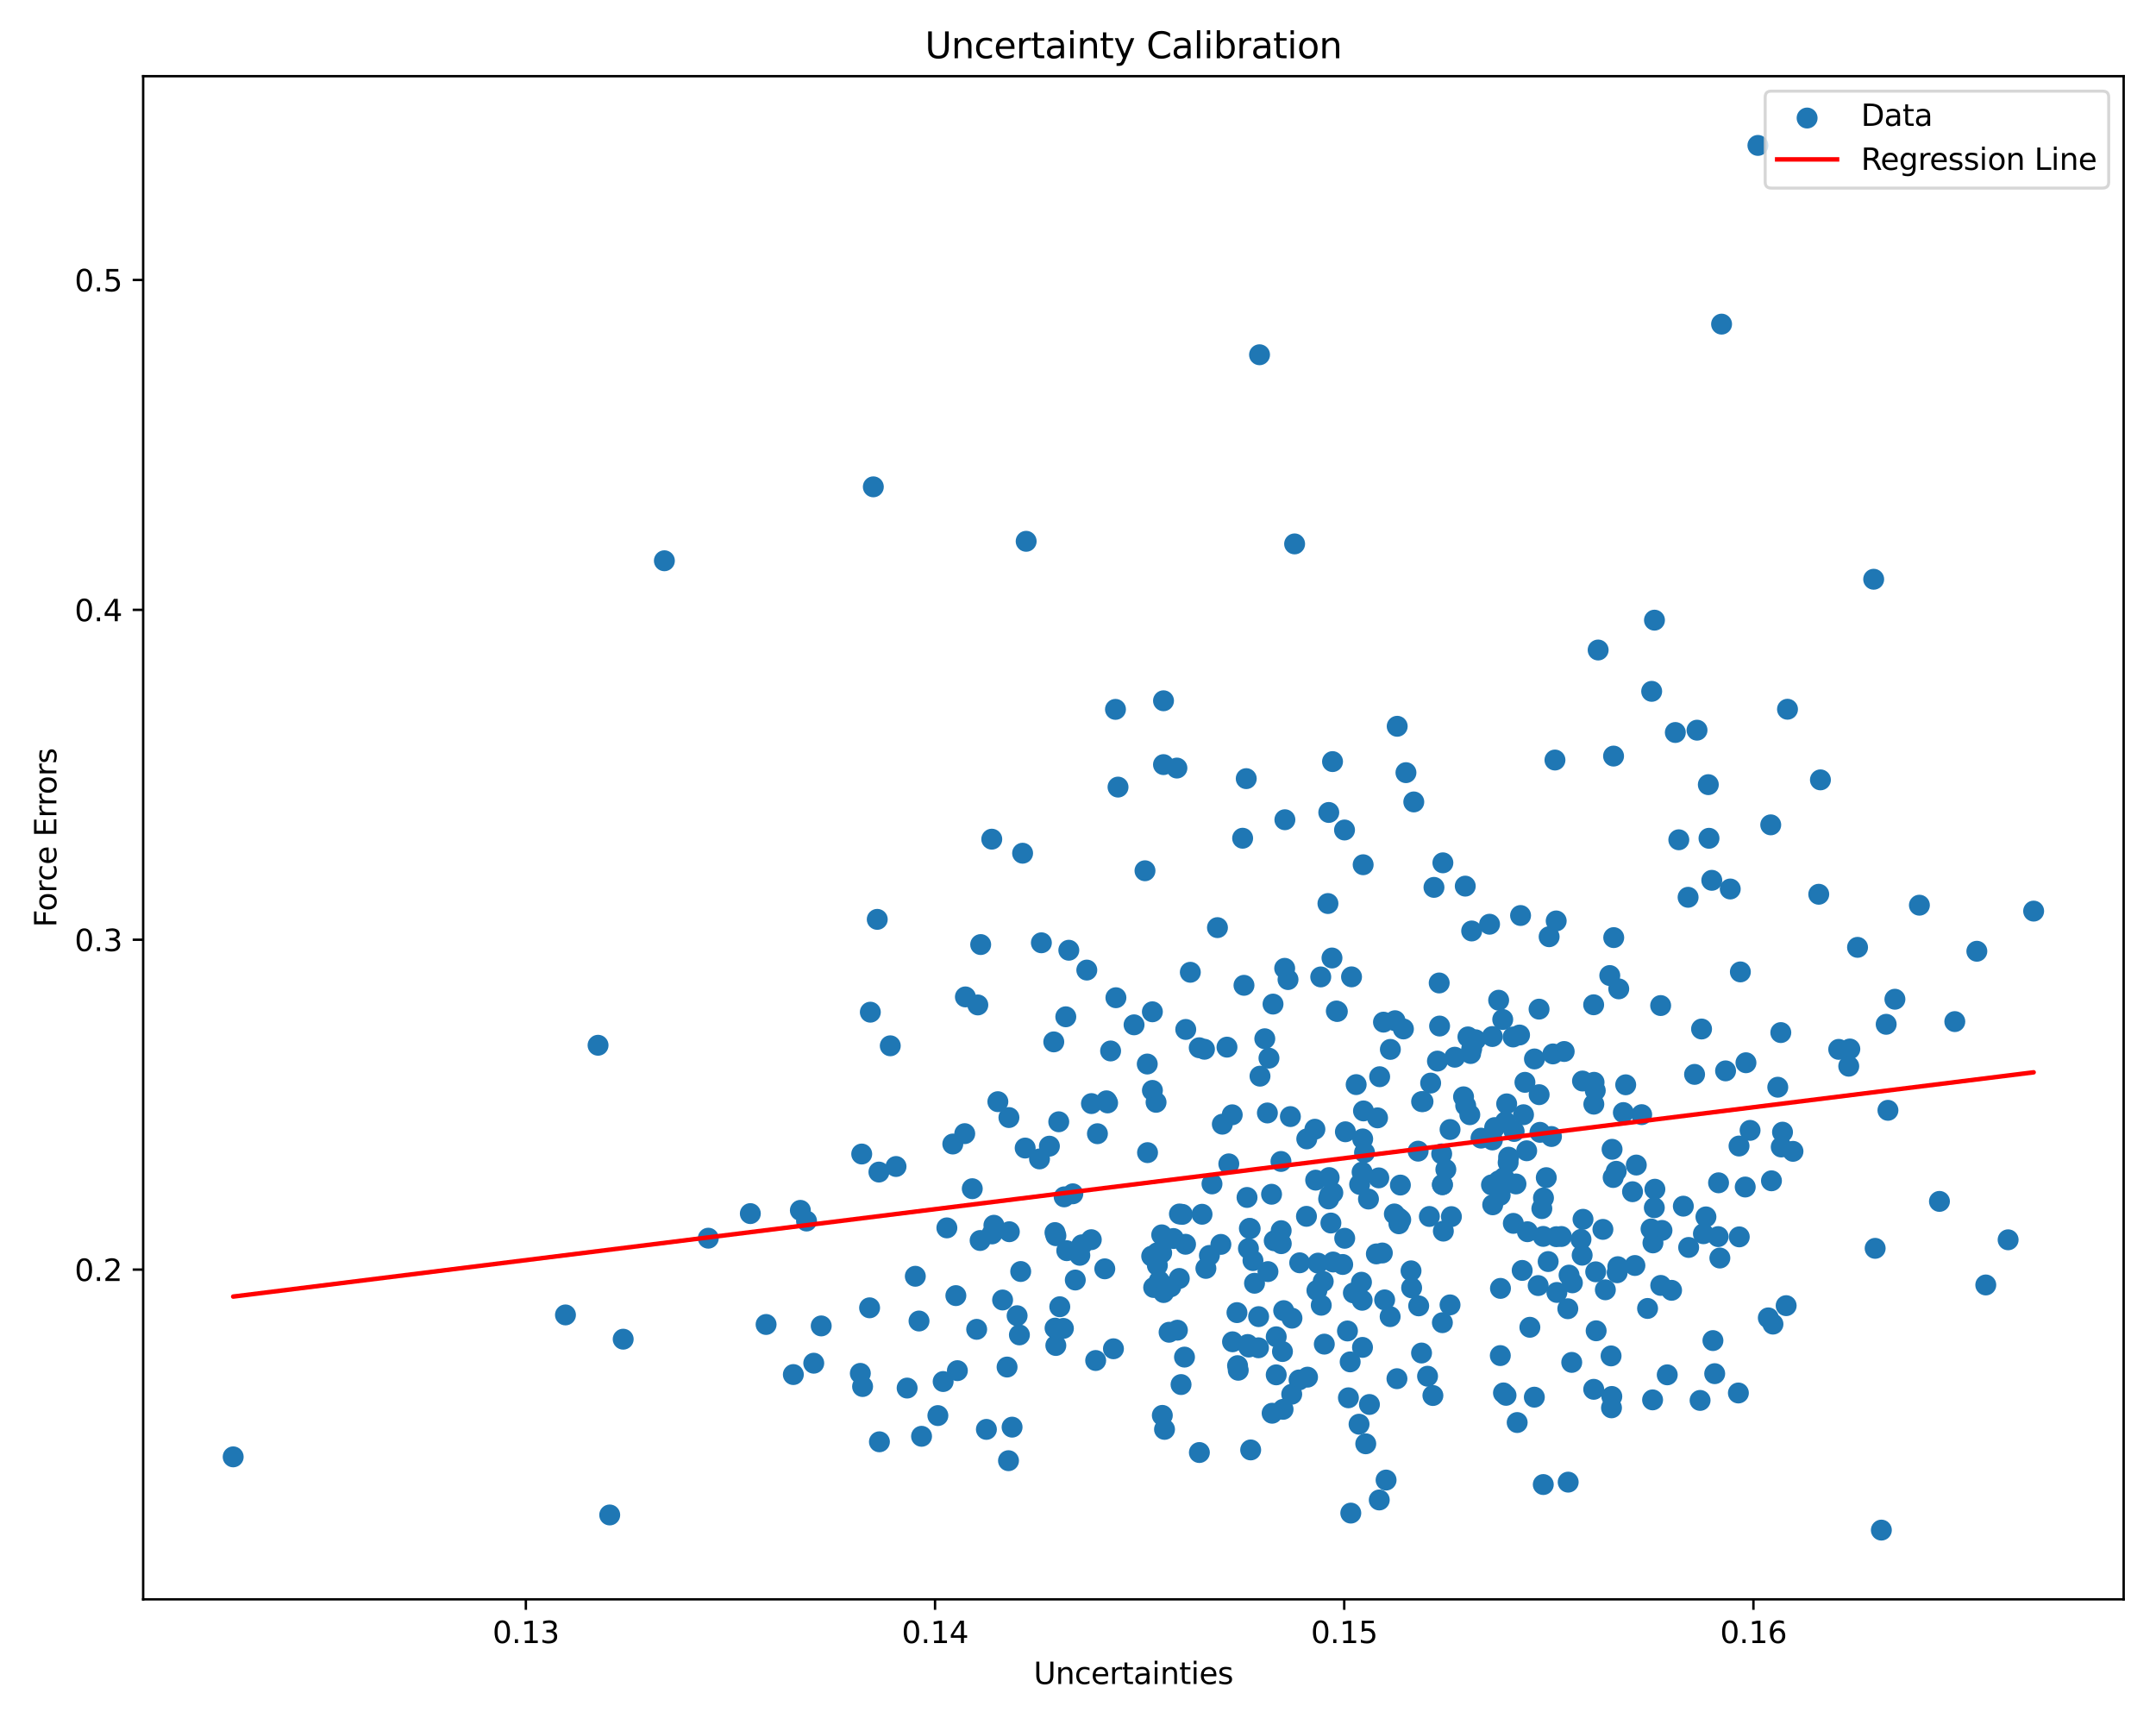 <?xml version="1.0" encoding="utf-8" standalone="no"?>
<!DOCTYPE svg PUBLIC "-//W3C//DTD SVG 1.1//EN"
  "http://www.w3.org/Graphics/SVG/1.1/DTD/svg11.dtd">
<svg xmlns:xlink="http://www.w3.org/1999/xlink" width="720pt" height="576pt" viewBox="0 0 720 576" xmlns="http://www.w3.org/2000/svg" version="1.1">
 <defs>
  <style type="text/css">*{stroke-linejoin: round; stroke-linecap: butt}</style>
 </defs>
 <g id="figure_1">
  <g id="patch_1">
   <path d="M 0 576 
L 720 576 
L 720 0 
L 0 0 
z
" style="fill: #ffffff"/>
  </g>
  <g id="axes_1">
   <g id="patch_2">
    <path d="M 47.81 534.04 
L 709.2 534.04 
L 709.2 25.44 
L 47.81 25.44 
z
" style="fill: #ffffff"/>
   </g>
   <g id="PathCollection_1">
    <defs>
     <path id="ma757f5b080" d="M 0 3 
C 0.796 3 1.559 2.684 2.121 2.121 
C 2.684 1.559 3 0.796 3 0 
C 3 -0.796 2.684 -1.559 2.121 -2.121 
C 1.559 -2.684 0.796 -3 0 -3 
C -0.796 -3 -1.559 -2.684 -2.121 -2.121 
C -2.684 -1.559 -3 -0.796 -3 0 
C -3 0.796 -2.684 1.559 -2.121 2.121 
C -1.559 2.684 -0.796 3 0 3 
z
" style="stroke: #1f77b4"/>
    </defs>
    <g clip-path="url(#p0dc43fa6d2)">
     <use xlink:href="#ma757f5b080" x="430.93" y="372.841" style="fill: #1f77b4; stroke: #1f77b4"/>
     <use xlink:href="#ma757f5b080" x="427.883" y="415.276" style="fill: #1f77b4; stroke: #1f77b4"/>
     <use xlink:href="#ma757f5b080" x="404.746" y="395.323" style="fill: #1f77b4; stroke: #1f77b4"/>
     <use xlink:href="#ma757f5b080" x="523.578" y="437.001" style="fill: #1f77b4; stroke: #1f77b4"/>
     <use xlink:href="#ma757f5b080" x="333.237" y="367.863" style="fill: #1f77b4; stroke: #1f77b4"/>
     <use xlink:href="#ma757f5b080" x="378.72" y="342.204" style="fill: #1f77b4; stroke: #1f77b4"/>
     <use xlink:href="#ma757f5b080" x="364.492" y="368.499" style="fill: #1f77b4; stroke: #1f77b4"/>
     <use xlink:href="#ma757f5b080" x="514.272" y="378.1" style="fill: #1f77b4; stroke: #1f77b4"/>
     <use xlink:href="#ma757f5b080" x="494.59" y="380.038" style="fill: #1f77b4; stroke: #1f77b4"/>
     <use xlink:href="#ma757f5b080" x="451.961" y="431.714" style="fill: #1f77b4; stroke: #1f77b4"/>
     <use xlink:href="#ma757f5b080" x="360.614" y="419.169" style="fill: #1f77b4; stroke: #1f77b4"/>
     <use xlink:href="#ma757f5b080" x="484.241" y="435.717" style="fill: #1f77b4; stroke: #1f77b4"/>
     <use xlink:href="#ma757f5b080" x="507.795" y="305.701" style="fill: #1f77b4; stroke: #1f77b4"/>
     <use xlink:href="#ma757f5b080" x="297.309" y="349.207" style="fill: #1f77b4; stroke: #1f77b4"/>
     <use xlink:href="#ma757f5b080" x="620.33" y="316.332" style="fill: #1f77b4; stroke: #1f77b4"/>
     <use xlink:href="#ma757f5b080" x="632.809" y="333.658" style="fill: #1f77b4; stroke: #1f77b4"/>
     <use xlink:href="#ma757f5b080" x="625.719" y="193.421" style="fill: #1f77b4; stroke: #1f77b4"/>
     <use xlink:href="#ma757f5b080" x="538.021" y="452.758" style="fill: #1f77b4; stroke: #1f77b4"/>
     <use xlink:href="#ma757f5b080" x="473.581" y="384.386" style="fill: #1f77b4; stroke: #1f77b4"/>
     <use xlink:href="#ma757f5b080" x="428.486" y="470.594" style="fill: #1f77b4; stroke: #1f77b4"/>
     <use xlink:href="#ma757f5b080" x="532.342" y="361.4" style="fill: #1f77b4; stroke: #1f77b4"/>
     <use xlink:href="#ma757f5b080" x="512.395" y="466.534" style="fill: #1f77b4; stroke: #1f77b4"/>
     <use xlink:href="#ma757f5b080" x="465.648" y="405.352" style="fill: #1f77b4; stroke: #1f77b4"/>
     <use xlink:href="#ma757f5b080" x="386.506" y="422.548" style="fill: #1f77b4; stroke: #1f77b4"/>
     <use xlink:href="#ma757f5b080" x="441.236" y="435.839" style="fill: #1f77b4; stroke: #1f77b4"/>
     <use xlink:href="#ma757f5b080" x="559.478" y="244.591" style="fill: #1f77b4; stroke: #1f77b4"/>
     <use xlink:href="#ma757f5b080" x="462.885" y="494.21" style="fill: #1f77b4; stroke: #1f77b4"/>
     <use xlink:href="#ma757f5b080" x="441.065" y="326.211" style="fill: #1f77b4; stroke: #1f77b4"/>
     <use xlink:href="#ma757f5b080" x="563.743" y="299.618" style="fill: #1f77b4; stroke: #1f77b4"/>
     <use xlink:href="#ma757f5b080" x="580.538" y="465.137" style="fill: #1f77b4; stroke: #1f77b4"/>
     <use xlink:href="#ma757f5b080" x="199.723" y="349.027" style="fill: #1f77b4; stroke: #1f77b4"/>
     <use xlink:href="#ma757f5b080" x="594.705" y="344.79" style="fill: #1f77b4; stroke: #1f77b4"/>
     <use xlink:href="#ma757f5b080" x="524.884" y="454.921" style="fill: #1f77b4; stroke: #1f77b4"/>
     <use xlink:href="#ma757f5b080" x="457.323" y="468.976" style="fill: #1f77b4; stroke: #1f77b4"/>
     <use xlink:href="#ma757f5b080" x="299.228" y="389.509" style="fill: #1f77b4; stroke: #1f77b4"/>
     <use xlink:href="#ma757f5b080" x="287.31" y="458.583" style="fill: #1f77b4; stroke: #1f77b4"/>
     <use xlink:href="#ma757f5b080" x="537.589" y="325.745" style="fill: #1f77b4; stroke: #1f77b4"/>
     <use xlink:href="#ma757f5b080" x="498.389" y="380.652" style="fill: #1f77b4; stroke: #1f77b4"/>
     <use xlink:href="#ma757f5b080" x="507.458" y="345.605" style="fill: #1f77b4; stroke: #1f77b4"/>
     <use xlink:href="#ma757f5b080" x="439.114" y="377.067" style="fill: #1f77b4; stroke: #1f77b4"/>
     <use xlink:href="#ma757f5b080" x="424.828" y="471.894" style="fill: #1f77b4; stroke: #1f77b4"/>
     <use xlink:href="#ma757f5b080" x="552.515" y="207.08" style="fill: #1f77b4; stroke: #1f77b4"/>
     <use xlink:href="#ma757f5b080" x="462.015" y="341.31" style="fill: #1f77b4; stroke: #1f77b4"/>
     <use xlink:href="#ma757f5b080" x="481.669" y="395.556" style="fill: #1f77b4; stroke: #1f77b4"/>
     <use xlink:href="#ma757f5b080" x="510.084" y="411.284" style="fill: #1f77b4; stroke: #1f77b4"/>
     <use xlink:href="#ma757f5b080" x="446.267" y="337.596" style="fill: #1f77b4; stroke: #1f77b4"/>
     <use xlink:href="#ma757f5b080" x="417.666" y="484.147" style="fill: #1f77b4; stroke: #1f77b4"/>
     <use xlink:href="#ma757f5b080" x="617.393" y="356.02" style="fill: #1f77b4; stroke: #1f77b4"/>
     <use xlink:href="#ma757f5b080" x="373.368" y="262.822" style="fill: #1f77b4; stroke: #1f77b4"/>
     <use xlink:href="#ma757f5b080" x="443.468" y="301.702" style="fill: #1f77b4; stroke: #1f77b4"/>
     <use xlink:href="#ma757f5b080" x="558.227" y="430.852" style="fill: #1f77b4; stroke: #1f77b4"/>
     <use xlink:href="#ma757f5b080" x="513.974" y="336.966" style="fill: #1f77b4; stroke: #1f77b4"/>
     <use xlink:href="#ma757f5b080" x="293.684" y="481.438" style="fill: #1f77b4; stroke: #1f77b4"/>
     <use xlink:href="#ma757f5b080" x="403.882" y="419.203" style="fill: #1f77b4; stroke: #1f77b4"/>
     <use xlink:href="#ma757f5b080" x="430.136" y="327.093" style="fill: #1f77b4; stroke: #1f77b4"/>
     <use xlink:href="#ma757f5b080" x="352.309" y="411.571" style="fill: #1f77b4; stroke: #1f77b4"/>
     <use xlink:href="#ma757f5b080" x="414.979" y="279.898" style="fill: #1f77b4; stroke: #1f77b4"/>
     <use xlink:href="#ma757f5b080" x="416.185" y="259.995" style="fill: #1f77b4; stroke: #1f77b4"/>
     <use xlink:href="#ma757f5b080" x="505.381" y="408.498" style="fill: #1f77b4; stroke: #1f77b4"/>
     <use xlink:href="#ma757f5b080" x="652.811" y="341.126" style="fill: #1f77b4; stroke: #1f77b4"/>
     <use xlink:href="#ma757f5b080" x="455.072" y="380.3" style="fill: #1f77b4; stroke: #1f77b4"/>
     <use xlink:href="#ma757f5b080" x="358.275" y="398.624" style="fill: #1f77b4; stroke: #1f77b4"/>
     <use xlink:href="#ma757f5b080" x="307.754" y="479.599" style="fill: #1f77b4; stroke: #1f77b4"/>
     <use xlink:href="#ma757f5b080" x="540.586" y="330.195" style="fill: #1f77b4; stroke: #1f77b4"/>
     <use xlink:href="#ma757f5b080" x="519.695" y="307.514" style="fill: #1f77b4; stroke: #1f77b4"/>
     <use xlink:href="#ma757f5b080" x="355.924" y="339.52" style="fill: #1f77b4; stroke: #1f77b4"/>
     <use xlink:href="#ma757f5b080" x="480.623" y="328.228" style="fill: #1f77b4; stroke: #1f77b4"/>
     <use xlink:href="#ma757f5b080" x="532.263" y="368.697" style="fill: #1f77b4; stroke: #1f77b4"/>
     <use xlink:href="#ma757f5b080" x="342.358" y="383.35" style="fill: #1f77b4; stroke: #1f77b4"/>
     <use xlink:href="#ma757f5b080" x="519.922" y="431.567" style="fill: #1f77b4; stroke: #1f77b4"/>
     <use xlink:href="#ma757f5b080" x="362.939" y="323.921" style="fill: #1f77b4; stroke: #1f77b4"/>
     <use xlink:href="#ma757f5b080" x="570.496" y="262.004" style="fill: #1f77b4; stroke: #1f77b4"/>
     <use xlink:href="#ma757f5b080" x="439.785" y="430.889" style="fill: #1f77b4; stroke: #1f77b4"/>
     <use xlink:href="#ma757f5b080" x="546.446" y="389.026" style="fill: #1f77b4; stroke: #1f77b4"/>
     <use xlink:href="#ma757f5b080" x="591.581" y="394.285" style="fill: #1f77b4; stroke: #1f77b4"/>
     <use xlink:href="#ma757f5b080" x="386.07" y="368.075" style="fill: #1f77b4; stroke: #1f77b4"/>
     <use xlink:href="#ma757f5b080" x="467.163" y="408.64" style="fill: #1f77b4; stroke: #1f77b4"/>
     <use xlink:href="#ma757f5b080" x="420.625" y="118.458" style="fill: #1f77b4; stroke: #1f77b4"/>
     <use xlink:href="#ma757f5b080" x="423.771" y="353.333" style="fill: #1f77b4; stroke: #1f77b4"/>
     <use xlink:href="#ma757f5b080" x="372.662" y="333.152" style="fill: #1f77b4; stroke: #1f77b4"/>
     <use xlink:href="#ma757f5b080" x="417.497" y="410.241" style="fill: #1f77b4; stroke: #1f77b4"/>
     <use xlink:href="#ma757f5b080" x="384.839" y="337.852" style="fill: #1f77b4; stroke: #1f77b4"/>
     <use xlink:href="#ma757f5b080" x="370.89" y="350.929" style="fill: #1f77b4; stroke: #1f77b4"/>
     <use xlink:href="#ma757f5b080" x="498.492" y="402.303" style="fill: #1f77b4; stroke: #1f77b4"/>
     <use xlink:href="#ma757f5b080" x="387.957" y="412.334" style="fill: #1f77b4; stroke: #1f77b4"/>
     <use xlink:href="#ma757f5b080" x="331.202" y="280.211" style="fill: #1f77b4; stroke: #1f77b4"/>
     <use xlink:href="#ma757f5b080" x="293.518" y="391.369" style="fill: #1f77b4; stroke: #1f77b4"/>
     <use xlink:href="#ma757f5b080" x="406.571" y="309.748" style="fill: #1f77b4; stroke: #1f77b4"/>
     <use xlink:href="#ma757f5b080" x="510.902" y="443.197" style="fill: #1f77b4; stroke: #1f77b4"/>
     <use xlink:href="#ma757f5b080" x="445.001" y="254.308" style="fill: #1f77b4; stroke: #1f77b4"/>
     <use xlink:href="#ma757f5b080" x="552.462" y="403.27" style="fill: #1f77b4; stroke: #1f77b4"/>
     <use xlink:href="#ma757f5b080" x="305.671" y="426.163" style="fill: #1f77b4; stroke: #1f77b4"/>
     <use xlink:href="#ma757f5b080" x="572.629" y="458.684" style="fill: #1f77b4; stroke: #1f77b4"/>
     <use xlink:href="#ma757f5b080" x="439.367" y="394.064" style="fill: #1f77b4; stroke: #1f77b4"/>
     <use xlink:href="#ma757f5b080" x="481.686" y="441.66" style="fill: #1f77b4; stroke: #1f77b4"/>
     <use xlink:href="#ma757f5b080" x="356.933" y="317.296" style="fill: #1f77b4; stroke: #1f77b4"/>
     <use xlink:href="#ma757f5b080" x="428.28" y="451.295" style="fill: #1f77b4; stroke: #1f77b4"/>
     <use xlink:href="#ma757f5b080" x="554.58" y="335.767" style="fill: #1f77b4; stroke: #1f77b4"/>
     <use xlink:href="#ma757f5b080" x="393.196" y="444.165" style="fill: #1f77b4; stroke: #1f77b4"/>
     <use xlink:href="#ma757f5b080" x="570.722" y="279.919" style="fill: #1f77b4; stroke: #1f77b4"/>
     <use xlink:href="#ma757f5b080" x="576.258" y="357.579" style="fill: #1f77b4; stroke: #1f77b4"/>
     <use xlink:href="#ma757f5b080" x="353.919" y="436.338" style="fill: #1f77b4; stroke: #1f77b4"/>
     <use xlink:href="#ma757f5b080" x="518.596" y="351.919" style="fill: #1f77b4; stroke: #1f77b4"/>
     <use xlink:href="#ma757f5b080" x="482.844" y="390.504" style="fill: #1f77b4; stroke: #1f77b4"/>
     <use xlink:href="#ma757f5b080" x="427.78" y="387.831" style="fill: #1f77b4; stroke: #1f77b4"/>
     <use xlink:href="#ma757f5b080" x="478.876" y="296.305" style="fill: #1f77b4; stroke: #1f77b4"/>
     <use xlink:href="#ma757f5b080" x="391.88" y="413.56" style="fill: #1f77b4; stroke: #1f77b4"/>
     <use xlink:href="#ma757f5b080" x="351.91" y="347.901" style="fill: #1f77b4; stroke: #1f77b4"/>
     <use xlink:href="#ma757f5b080" x="459.637" y="418.694" style="fill: #1f77b4; stroke: #1f77b4"/>
     <use xlink:href="#ma757f5b080" x="397.511" y="324.656" style="fill: #1f77b4; stroke: #1f77b4"/>
     <use xlink:href="#ma757f5b080" x="436.401" y="380.296" style="fill: #1f77b4; stroke: #1f77b4"/>
     <use xlink:href="#ma757f5b080" x="503.158" y="368.594" style="fill: #1f77b4; stroke: #1f77b4"/>
     <use xlink:href="#ma757f5b080" x="501.032" y="452.648" style="fill: #1f77b4; stroke: #1f77b4"/>
     <use xlink:href="#ma757f5b080" x="428.689" y="437.637" style="fill: #1f77b4; stroke: #1f77b4"/>
     <use xlink:href="#ma757f5b080" x="388.159" y="472.615" style="fill: #1f77b4; stroke: #1f77b4"/>
     <use xlink:href="#ma757f5b080" x="509.256" y="361.406" style="fill: #1f77b4; stroke: #1f77b4"/>
     <use xlink:href="#ma757f5b080" x="385.27" y="429.911" style="fill: #1f77b4; stroke: #1f77b4"/>
     <use xlink:href="#ma757f5b080" x="626.212" y="416.839" style="fill: #1f77b4; stroke: #1f77b4"/>
     <use xlink:href="#ma757f5b080" x="587.061" y="48.558" style="fill: #1f77b4; stroke: #1f77b4"/>
     <use xlink:href="#ma757f5b080" x="368.947" y="423.678" style="fill: #1f77b4; stroke: #1f77b4"/>
     <use xlink:href="#ma757f5b080" x="484.248" y="377.162" style="fill: #1f77b4; stroke: #1f77b4"/>
     <use xlink:href="#ma757f5b080" x="515.359" y="412.852" style="fill: #1f77b4; stroke: #1f77b4"/>
     <use xlink:href="#ma757f5b080" x="480.037" y="354.31" style="fill: #1f77b4; stroke: #1f77b4"/>
     <use xlink:href="#ma757f5b080" x="382.373" y="290.758" style="fill: #1f77b4; stroke: #1f77b4"/>
     <use xlink:href="#ma757f5b080" x="583.064" y="354.865" style="fill: #1f77b4; stroke: #1f77b4"/>
     <use xlink:href="#ma757f5b080" x="451.1" y="505.241" style="fill: #1f77b4; stroke: #1f77b4"/>
     <use xlink:href="#ma757f5b080" x="577.82" y="296.846" style="fill: #1f77b4; stroke: #1f77b4"/>
     <use xlink:href="#ma757f5b080" x="497.441" y="308.611" style="fill: #1f77b4; stroke: #1f77b4"/>
     <use xlink:href="#ma757f5b080" x="490.219" y="346.236" style="fill: #1f77b4; stroke: #1f77b4"/>
     <use xlink:href="#ma757f5b080" x="290.402" y="436.695" style="fill: #1f77b4; stroke: #1f77b4"/>
     <use xlink:href="#ma757f5b080" x="457.003" y="400.378" style="fill: #1f77b4; stroke: #1f77b4"/>
     <use xlink:href="#ma757f5b080" x="274.249" y="442.742" style="fill: #1f77b4; stroke: #1f77b4"/>
     <use xlink:href="#ma757f5b080" x="500.986" y="399.14" style="fill: #1f77b4; stroke: #1f77b4"/>
     <use xlink:href="#ma757f5b080" x="538.354" y="383.765" style="fill: #1f77b4; stroke: #1f77b4"/>
     <use xlink:href="#ma757f5b080" x="413.516" y="457.549" style="fill: #1f77b4; stroke: #1f77b4"/>
     <use xlink:href="#ma757f5b080" x="395.982" y="343.748" style="fill: #1f77b4; stroke: #1f77b4"/>
     <use xlink:href="#ma757f5b080" x="203.616" y="505.867" style="fill: #1f77b4; stroke: #1f77b4"/>
     <use xlink:href="#ma757f5b080" x="591.342" y="275.427" style="fill: #1f77b4; stroke: #1f77b4"/>
     <use xlink:href="#ma757f5b080" x="538.906" y="313.08" style="fill: #1f77b4; stroke: #1f77b4"/>
     <use xlink:href="#ma757f5b080" x="514.901" y="403.574" style="fill: #1f77b4; stroke: #1f77b4"/>
     <use xlink:href="#ma757f5b080" x="402.229" y="350.362" style="fill: #1f77b4; stroke: #1f77b4"/>
     <use xlink:href="#ma757f5b080" x="551.886" y="467.437" style="fill: #1f77b4; stroke: #1f77b4"/>
     <use xlink:href="#ma757f5b080" x="386.046" y="429.693" style="fill: #1f77b4; stroke: #1f77b4"/>
     <use xlink:href="#ma757f5b080" x="538.159" y="470.093" style="fill: #1f77b4; stroke: #1f77b4"/>
     <use xlink:href="#ma757f5b080" x="455.688" y="384.863" style="fill: #1f77b4; stroke: #1f77b4"/>
     <use xlink:href="#ma757f5b080" x="291.651" y="162.561" style="fill: #1f77b4; stroke: #1f77b4"/>
     <use xlink:href="#ma757f5b080" x="528.481" y="360.964" style="fill: #1f77b4; stroke: #1f77b4"/>
     <use xlink:href="#ma757f5b080" x="449.986" y="444.427" style="fill: #1f77b4; stroke: #1f77b4"/>
     <use xlink:href="#ma757f5b080" x="390.998" y="429.669" style="fill: #1f77b4; stroke: #1f77b4"/>
     <use xlink:href="#ma757f5b080" x="567.745" y="467.618" style="fill: #1f77b4; stroke: #1f77b4"/>
     <use xlink:href="#ma757f5b080" x="471.216" y="424.35" style="fill: #1f77b4; stroke: #1f77b4"/>
     <use xlink:href="#ma757f5b080" x="523.699" y="494.907" style="fill: #1f77b4; stroke: #1f77b4"/>
     <use xlink:href="#ma757f5b080" x="481.722" y="395.589" style="fill: #1f77b4; stroke: #1f77b4"/>
     <use xlink:href="#ma757f5b080" x="413.087" y="438.3" style="fill: #1f77b4; stroke: #1f77b4"/>
     <use xlink:href="#ma757f5b080" x="581.199" y="324.534" style="fill: #1f77b4; stroke: #1f77b4"/>
     <use xlink:href="#ma757f5b080" x="264.94" y="458.984" style="fill: #1f77b4; stroke: #1f77b4"/>
     <use xlink:href="#ma757f5b080" x="460.607" y="500.859" style="fill: #1f77b4; stroke: #1f77b4"/>
     <use xlink:href="#ma757f5b080" x="460.034" y="373.268" style="fill: #1f77b4; stroke: #1f77b4"/>
     <use xlink:href="#ma757f5b080" x="542.908" y="362.227" style="fill: #1f77b4; stroke: #1f77b4"/>
     <use xlink:href="#ma757f5b080" x="500.51" y="394.313" style="fill: #1f77b4; stroke: #1f77b4"/>
     <use xlink:href="#ma757f5b080" x="417.012" y="449.798" style="fill: #1f77b4; stroke: #1f77b4"/>
     <use xlink:href="#ma757f5b080" x="590.534" y="440.059" style="fill: #1f77b4; stroke: #1f77b4"/>
     <use xlink:href="#ma757f5b080" x="416.918" y="416.907" style="fill: #1f77b4; stroke: #1f77b4"/>
     <use xlink:href="#ma757f5b080" x="535.297" y="410.509" style="fill: #1f77b4; stroke: #1f77b4"/>
     <use xlink:href="#ma757f5b080" x="472.136" y="267.778" style="fill: #1f77b4; stroke: #1f77b4"/>
     <use xlink:href="#ma757f5b080" x="450.307" y="466.744" style="fill: #1f77b4; stroke: #1f77b4"/>
     <use xlink:href="#ma757f5b080" x="434.037" y="421.665" style="fill: #1f77b4; stroke: #1f77b4"/>
     <use xlink:href="#ma757f5b080" x="506.263" y="395.337" style="fill: #1f77b4; stroke: #1f77b4"/>
     <use xlink:href="#ma757f5b080" x="519.754" y="412.943" style="fill: #1f77b4; stroke: #1f77b4"/>
     <use xlink:href="#ma757f5b080" x="331.281" y="412.024" style="fill: #1f77b4; stroke: #1f77b4"/>
     <use xlink:href="#ma757f5b080" x="640.986" y="302.257" style="fill: #1f77b4; stroke: #1f77b4"/>
     <use xlink:href="#ma757f5b080" x="353.574" y="374.579" style="fill: #1f77b4; stroke: #1f77b4"/>
     <use xlink:href="#ma757f5b080" x="508.336" y="424.212" style="fill: #1f77b4; stroke: #1f77b4"/>
     <use xlink:href="#ma757f5b080" x="607.374" y="298.606" style="fill: #1f77b4; stroke: #1f77b4"/>
     <use xlink:href="#ma757f5b080" x="355.379" y="399.65" style="fill: #1f77b4; stroke: #1f77b4"/>
     <use xlink:href="#ma757f5b080" x="316.208" y="410.008" style="fill: #1f77b4; stroke: #1f77b4"/>
     <use xlink:href="#ma757f5b080" x="473.775" y="436.048" style="fill: #1f77b4; stroke: #1f77b4"/>
     <use xlink:href="#ma757f5b080" x="400.534" y="485.018" style="fill: #1f77b4; stroke: #1f77b4"/>
     <use xlink:href="#ma757f5b080" x="326.545" y="335.562" style="fill: #1f77b4; stroke: #1f77b4"/>
     <use xlink:href="#ma757f5b080" x="449.07" y="413.479" style="fill: #1f77b4; stroke: #1f77b4"/>
     <use xlink:href="#ma757f5b080" x="574.924" y="108.229" style="fill: #1f77b4; stroke: #1f77b4"/>
     <use xlink:href="#ma757f5b080" x="337.071" y="411.29" style="fill: #1f77b4; stroke: #1f77b4"/>
     <use xlink:href="#ma757f5b080" x="565.905" y="358.751" style="fill: #1f77b4; stroke: #1f77b4"/>
     <use xlink:href="#ma757f5b080" x="467.054" y="406.678" style="fill: #1f77b4; stroke: #1f77b4"/>
     <use xlink:href="#ma757f5b080" x="429.091" y="273.721" style="fill: #1f77b4; stroke: #1f77b4"/>
     <use xlink:href="#ma757f5b080" x="552.651" y="397.099" style="fill: #1f77b4; stroke: #1f77b4"/>
     <use xlink:href="#ma757f5b080" x="538.267" y="466.296" style="fill: #1f77b4; stroke: #1f77b4"/>
     <use xlink:href="#ma757f5b080" x="365.902" y="454.29" style="fill: #1f77b4; stroke: #1f77b4"/>
     <use xlink:href="#ma757f5b080" x="506.667" y="475.003" style="fill: #1f77b4; stroke: #1f77b4"/>
     <use xlink:href="#ma757f5b080" x="417.231" y="410.179" style="fill: #1f77b4; stroke: #1f77b4"/>
     <use xlink:href="#ma757f5b080" x="410.364" y="388.626" style="fill: #1f77b4; stroke: #1f77b4"/>
     <use xlink:href="#ma757f5b080" x="563.929" y="416.537" style="fill: #1f77b4; stroke: #1f77b4"/>
     <use xlink:href="#ma757f5b080" x="420.319" y="439.638" style="fill: #1f77b4; stroke: #1f77b4"/>
     <use xlink:href="#ma757f5b080" x="425.128" y="335.28" style="fill: #1f77b4; stroke: #1f77b4"/>
     <use xlink:href="#ma757f5b080" x="596.938" y="236.825" style="fill: #1f77b4; stroke: #1f77b4"/>
     <use xlink:href="#ma757f5b080" x="411.506" y="372.244" style="fill: #1f77b4; stroke: #1f77b4"/>
     <use xlink:href="#ma757f5b080" x="77.873" y="486.464" style="fill: #1f77b4; stroke: #1f77b4"/>
     <use xlink:href="#ma757f5b080" x="369.505" y="367.578" style="fill: #1f77b4; stroke: #1f77b4"/>
     <use xlink:href="#ma757f5b080" x="418.953" y="428.492" style="fill: #1f77b4; stroke: #1f77b4"/>
     <use xlink:href="#ma757f5b080" x="514.001" y="365.524" style="fill: #1f77b4; stroke: #1f77b4"/>
     <use xlink:href="#ma757f5b080" x="383.13" y="355.293" style="fill: #1f77b4; stroke: #1f77b4"/>
     <use xlink:href="#ma757f5b080" x="461.635" y="418.39" style="fill: #1f77b4; stroke: #1f77b4"/>
     <use xlink:href="#ma757f5b080" x="532.225" y="463.911" style="fill: #1f77b4; stroke: #1f77b4"/>
     <use xlink:href="#ma757f5b080" x="356.245" y="417.617" style="fill: #1f77b4; stroke: #1f77b4"/>
     <use xlink:href="#ma757f5b080" x="572.036" y="447.639" style="fill: #1f77b4; stroke: #1f77b4"/>
     <use xlink:href="#ma757f5b080" x="347.144" y="386.984" style="fill: #1f77b4; stroke: #1f77b4"/>
     <use xlink:href="#ma757f5b080" x="545.189" y="397.933" style="fill: #1f77b4; stroke: #1f77b4"/>
     <use xlink:href="#ma757f5b080" x="208.116" y="447.172" style="fill: #1f77b4; stroke: #1f77b4"/>
     <use xlink:href="#ma757f5b080" x="502.088" y="465.113" style="fill: #1f77b4; stroke: #1f77b4"/>
     <use xlink:href="#ma757f5b080" x="509.84" y="384.255" style="fill: #1f77b4; stroke: #1f77b4"/>
     <use xlink:href="#ma757f5b080" x="341.502" y="284.9" style="fill: #1f77b4; stroke: #1f77b4"/>
     <use xlink:href="#ma757f5b080" x="556.779" y="459.073" style="fill: #1f77b4; stroke: #1f77b4"/>
     <use xlink:href="#ma757f5b080" x="425.532" y="414.312" style="fill: #1f77b4; stroke: #1f77b4"/>
     <use xlink:href="#ma757f5b080" x="517.336" y="312.785" style="fill: #1f77b4; stroke: #1f77b4"/>
     <use xlink:href="#ma757f5b080" x="426.196" y="459.078" style="fill: #1f77b4; stroke: #1f77b4"/>
     <use xlink:href="#ma757f5b080" x="466.513" y="460.364" style="fill: #1f77b4; stroke: #1f77b4"/>
     <use xlink:href="#ma757f5b080" x="566.723" y="243.817" style="fill: #1f77b4; stroke: #1f77b4"/>
     <use xlink:href="#ma757f5b080" x="388.587" y="431.6" style="fill: #1f77b4; stroke: #1f77b4"/>
     <use xlink:href="#ma757f5b080" x="539.738" y="391.113" style="fill: #1f77b4; stroke: #1f77b4"/>
     <use xlink:href="#ma757f5b080" x="598.771" y="384.448" style="fill: #1f77b4; stroke: #1f77b4"/>
     <use xlink:href="#ma757f5b080" x="443.703" y="400.346" style="fill: #1f77b4; stroke: #1f77b4"/>
     <use xlink:href="#ma757f5b080" x="464.314" y="350.406" style="fill: #1f77b4; stroke: #1f77b4"/>
     <use xlink:href="#ma757f5b080" x="347.77" y="314.81" style="fill: #1f77b4; stroke: #1f77b4"/>
     <use xlink:href="#ma757f5b080" x="313.204" y="472.68" style="fill: #1f77b4; stroke: #1f77b4"/>
     <use xlink:href="#ma757f5b080" x="468.675" y="343.582" style="fill: #1f77b4; stroke: #1f77b4"/>
     <use xlink:href="#ma757f5b080" x="415.431" y="329.011" style="fill: #1f77b4; stroke: #1f77b4"/>
     <use xlink:href="#ma757f5b080" x="545.981" y="422.569" style="fill: #1f77b4; stroke: #1f77b4"/>
     <use xlink:href="#ma757f5b080" x="482.011" y="411.087" style="fill: #1f77b4; stroke: #1f77b4"/>
     <use xlink:href="#ma757f5b080" x="505.654" y="377.813" style="fill: #1f77b4; stroke: #1f77b4"/>
     <use xlink:href="#ma757f5b080" x="352.337" y="443.48" style="fill: #1f77b4; stroke: #1f77b4"/>
     <use xlink:href="#ma757f5b080" x="451.346" y="326.187" style="fill: #1f77b4; stroke: #1f77b4"/>
     <use xlink:href="#ma757f5b080" x="647.684" y="401.162" style="fill: #1f77b4; stroke: #1f77b4"/>
     <use xlink:href="#ma757f5b080" x="352.622" y="412.621" style="fill: #1f77b4; stroke: #1f77b4"/>
     <use xlink:href="#ma757f5b080" x="442.255" y="448.823" style="fill: #1f77b4; stroke: #1f77b4"/>
     <use xlink:href="#ma757f5b080" x="402.71" y="423.533" style="fill: #1f77b4; stroke: #1f77b4"/>
     <use xlink:href="#ma757f5b080" x="454.053" y="395.483" style="fill: #1f77b4; stroke: #1f77b4"/>
     <use xlink:href="#ma757f5b080" x="314.97" y="461.313" style="fill: #1f77b4; stroke: #1f77b4"/>
     <use xlink:href="#ma757f5b080" x="477.768" y="361.657" style="fill: #1f77b4; stroke: #1f77b4"/>
     <use xlink:href="#ma757f5b080" x="462.403" y="434.046" style="fill: #1f77b4; stroke: #1f77b4"/>
     <use xlink:href="#ma757f5b080" x="426.196" y="446.372" style="fill: #1f77b4; stroke: #1f77b4"/>
     <use xlink:href="#ma757f5b080" x="617.755" y="350.269" style="fill: #1f77b4; stroke: #1f77b4"/>
     <use xlink:href="#ma757f5b080" x="550.207" y="436.909" style="fill: #1f77b4; stroke: #1f77b4"/>
     <use xlink:href="#ma757f5b080" x="443.869" y="393.206" style="fill: #1f77b4; stroke: #1f77b4"/>
     <use xlink:href="#ma757f5b080" x="562.153" y="402.758" style="fill: #1f77b4; stroke: #1f77b4"/>
     <use xlink:href="#ma757f5b080" x="350.451" y="382.721" style="fill: #1f77b4; stroke: #1f77b4"/>
     <use xlink:href="#ma757f5b080" x="464.242" y="439.64" style="fill: #1f77b4; stroke: #1f77b4"/>
     <use xlink:href="#ma757f5b080" x="593.69" y="363.035" style="fill: #1f77b4; stroke: #1f77b4"/>
     <use xlink:href="#ma757f5b080" x="431.455" y="440.153" style="fill: #1f77b4; stroke: #1f77b4"/>
     <use xlink:href="#ma757f5b080" x="663.156" y="429.067" style="fill: #1f77b4; stroke: #1f77b4"/>
     <use xlink:href="#ma757f5b080" x="427.849" y="410.937" style="fill: #1f77b4; stroke: #1f77b4"/>
     <use xlink:href="#ma757f5b080" x="596.49" y="435.975" style="fill: #1f77b4; stroke: #1f77b4"/>
     <use xlink:href="#ma757f5b080" x="454.665" y="428.156" style="fill: #1f77b4; stroke: #1f77b4"/>
     <use xlink:href="#ma757f5b080" x="474.748" y="367.846" style="fill: #1f77b4; stroke: #1f77b4"/>
     <use xlink:href="#ma757f5b080" x="342.688" y="180.75" style="fill: #1f77b4; stroke: #1f77b4"/>
     <use xlink:href="#ma757f5b080" x="552.007" y="415.024" style="fill: #1f77b4; stroke: #1f77b4"/>
     <use xlink:href="#ma757f5b080" x="324.691" y="396.923" style="fill: #1f77b4; stroke: #1f77b4"/>
     <use xlink:href="#ma757f5b080" x="503.795" y="386.395" style="fill: #1f77b4; stroke: #1f77b4"/>
     <use xlink:href="#ma757f5b080" x="420.269" y="450.047" style="fill: #1f77b4; stroke: #1f77b4"/>
     <use xlink:href="#ma757f5b080" x="290.651" y="337.981" style="fill: #1f77b4; stroke: #1f77b4"/>
     <use xlink:href="#ma757f5b080" x="488.752" y="366.242" style="fill: #1f77b4; stroke: #1f77b4"/>
     <use xlink:href="#ma757f5b080" x="371.837" y="450.37" style="fill: #1f77b4; stroke: #1f77b4"/>
     <use xlink:href="#ma757f5b080" x="444.819" y="319.888" style="fill: #1f77b4; stroke: #1f77b4"/>
     <use xlink:href="#ma757f5b080" x="469.52" y="258" style="fill: #1f77b4; stroke: #1f77b4"/>
     <use xlink:href="#ma757f5b080" x="394.842" y="405.492" style="fill: #1f77b4; stroke: #1f77b4"/>
     <use xlink:href="#ma757f5b080" x="474.727" y="451.791" style="fill: #1f77b4; stroke: #1f77b4"/>
     <use xlink:href="#ma757f5b080" x="525.101" y="428.354" style="fill: #1f77b4; stroke: #1f77b4"/>
     <use xlink:href="#ma757f5b080" x="271.755" y="455.19" style="fill: #1f77b4; stroke: #1f77b4"/>
     <use xlink:href="#ma757f5b080" x="292.959" y="306.989" style="fill: #1f77b4; stroke: #1f77b4"/>
     <use xlink:href="#ma757f5b080" x="584.44" y="377.446" style="fill: #1f77b4; stroke: #1f77b4"/>
     <use xlink:href="#ma757f5b080" x="502.941" y="465.919" style="fill: #1f77b4; stroke: #1f77b4"/>
     <use xlink:href="#ma757f5b080" x="491.467" y="310.864" style="fill: #1f77b4; stroke: #1f77b4"/>
     <use xlink:href="#ma757f5b080" x="444.009" y="399.155" style="fill: #1f77b4; stroke: #1f77b4"/>
     <use xlink:href="#ma757f5b080" x="580.751" y="382.673" style="fill: #1f77b4; stroke: #1f77b4"/>
     <use xlink:href="#ma757f5b080" x="467.773" y="407.284" style="fill: #1f77b4; stroke: #1f77b4"/>
     <use xlink:href="#ma757f5b080" x="660.171" y="317.635" style="fill: #1f77b4; stroke: #1f77b4"/>
     <use xlink:href="#ma757f5b080" x="409.752" y="349.657" style="fill: #1f77b4; stroke: #1f77b4"/>
     <use xlink:href="#ma757f5b080" x="607.934" y="260.406" style="fill: #1f77b4; stroke: #1f77b4"/>
     <use xlink:href="#ma757f5b080" x="573.77" y="412.921" style="fill: #1f77b4; stroke: #1f77b4"/>
     <use xlink:href="#ma757f5b080" x="568.859" y="411.96" style="fill: #1f77b4; stroke: #1f77b4"/>
     <use xlink:href="#ma757f5b080" x="322.177" y="378.54" style="fill: #1f77b4; stroke: #1f77b4"/>
     <use xlink:href="#ma757f5b080" x="467.659" y="395.709" style="fill: #1f77b4; stroke: #1f77b4"/>
     <use xlink:href="#ma757f5b080" x="429.023" y="323.337" style="fill: #1f77b4; stroke: #1f77b4"/>
     <use xlink:href="#ma757f5b080" x="355.12" y="443.574" style="fill: #1f77b4; stroke: #1f77b4"/>
     <use xlink:href="#ma757f5b080" x="485.825" y="353.019" style="fill: #1f77b4; stroke: #1f77b4"/>
     <use xlink:href="#ma757f5b080" x="446.608" y="337.746" style="fill: #1f77b4; stroke: #1f77b4"/>
     <use xlink:href="#ma757f5b080" x="573.916" y="394.955" style="fill: #1f77b4; stroke: #1f77b4"/>
     <use xlink:href="#ma757f5b080" x="555.024" y="410.858" style="fill: #1f77b4; stroke: #1f77b4"/>
     <use xlink:href="#ma757f5b080" x="188.838" y="439.071" style="fill: #1f77b4; stroke: #1f77b4"/>
     <use xlink:href="#ma757f5b080" x="364.44" y="413.944" style="fill: #1f77b4; stroke: #1f77b4"/>
     <use xlink:href="#ma757f5b080" x="407.716" y="415.518" style="fill: #1f77b4; stroke: #1f77b4"/>
     <use xlink:href="#ma757f5b080" x="548.243" y="372.196" style="fill: #1f77b4; stroke: #1f77b4"/>
     <use xlink:href="#ma757f5b080" x="445.184" y="421.398" style="fill: #1f77b4; stroke: #1f77b4"/>
     <use xlink:href="#ma757f5b080" x="221.872" y="187.245" style="fill: #1f77b4; stroke: #1f77b4"/>
     <use xlink:href="#ma757f5b080" x="424.636" y="398.776" style="fill: #1f77b4; stroke: #1f77b4"/>
     <use xlink:href="#ma757f5b080" x="527.973" y="413.85" style="fill: #1f77b4; stroke: #1f77b4"/>
     <use xlink:href="#ma757f5b080" x="359.097" y="427.416" style="fill: #1f77b4; stroke: #1f77b4"/>
     <use xlink:href="#ma757f5b080" x="441.894" y="427.888" style="fill: #1f77b4; stroke: #1f77b4"/>
     <use xlink:href="#ma757f5b080" x="501.084" y="430.21" style="fill: #1f77b4; stroke: #1f77b4"/>
     <use xlink:href="#ma757f5b080" x="512.433" y="353.597" style="fill: #1f77b4; stroke: #1f77b4"/>
     <use xlink:href="#ma757f5b080" x="538.85" y="252.465" style="fill: #1f77b4; stroke: #1f77b4"/>
     <use xlink:href="#ma757f5b080" x="432.341" y="181.617" style="fill: #1f77b4; stroke: #1f77b4"/>
     <use xlink:href="#ma757f5b080" x="401.426" y="405.456" style="fill: #1f77b4; stroke: #1f77b4"/>
     <use xlink:href="#ma757f5b080" x="384.609" y="419.446" style="fill: #1f77b4; stroke: #1f77b4"/>
     <use xlink:href="#ma757f5b080" x="250.575" y="405.235" style="fill: #1f77b4; stroke: #1f77b4"/>
     <use xlink:href="#ma757f5b080" x="416.664" y="448.944" style="fill: #1f77b4; stroke: #1f77b4"/>
     <use xlink:href="#ma757f5b080" x="460.45" y="393.308" style="fill: #1f77b4; stroke: #1f77b4"/>
     <use xlink:href="#ma757f5b080" x="423.247" y="371.633" style="fill: #1f77b4; stroke: #1f77b4"/>
     <use xlink:href="#ma757f5b080" x="395.566" y="453.155" style="fill: #1f77b4; stroke: #1f77b4"/>
     <use xlink:href="#ma757f5b080" x="521.42" y="412.884" style="fill: #1f77b4; stroke: #1f77b4"/>
     <use xlink:href="#ma757f5b080" x="460.739" y="359.531" style="fill: #1f77b4; stroke: #1f77b4"/>
     <use xlink:href="#ma757f5b080" x="489.326" y="295.889" style="fill: #1f77b4; stroke: #1f77b4"/>
     <use xlink:href="#ma757f5b080" x="522.365" y="351.11" style="fill: #1f77b4; stroke: #1f77b4"/>
     <use xlink:href="#ma757f5b080" x="361.284" y="415.66" style="fill: #1f77b4; stroke: #1f77b4"/>
     <use xlink:href="#ma757f5b080" x="449.297" y="377.916" style="fill: #1f77b4; stroke: #1f77b4"/>
     <use xlink:href="#ma757f5b080" x="477.339" y="406.195" style="fill: #1f77b4; stroke: #1f77b4"/>
     <use xlink:href="#ma757f5b080" x="533.704" y="217.047" style="fill: #1f77b4; stroke: #1f77b4"/>
     <use xlink:href="#ma757f5b080" x="452.894" y="362.165" style="fill: #1f77b4; stroke: #1f77b4"/>
     <use xlink:href="#ma757f5b080" x="515.383" y="495.708" style="fill: #1f77b4; stroke: #1f77b4"/>
     <use xlink:href="#ma757f5b080" x="582.82" y="396.363" style="fill: #1f77b4; stroke: #1f77b4"/>
     <use xlink:href="#ma757f5b080" x="528.651" y="407.134" style="fill: #1f77b4; stroke: #1f77b4"/>
     <use xlink:href="#ma757f5b080" x="269.345" y="407.716" style="fill: #1f77b4; stroke: #1f77b4"/>
     <use xlink:href="#ma757f5b080" x="318.189" y="382.002" style="fill: #1f77b4; stroke: #1f77b4"/>
     <use xlink:href="#ma757f5b080" x="236.537" y="413.447" style="fill: #1f77b4; stroke: #1f77b4"/>
     <use xlink:href="#ma757f5b080" x="489.471" y="369.156" style="fill: #1f77b4; stroke: #1f77b4"/>
     <use xlink:href="#ma757f5b080" x="554.608" y="429.216" style="fill: #1f77b4; stroke: #1f77b4"/>
     <use xlink:href="#ma757f5b080" x="390.421" y="444.857" style="fill: #1f77b4; stroke: #1f77b4"/>
     <use xlink:href="#ma757f5b080" x="334.822" y="434.083" style="fill: #1f77b4; stroke: #1f77b4"/>
     <use xlink:href="#ma757f5b080" x="394.416" y="462.323" style="fill: #1f77b4; stroke: #1f77b4"/>
     <use xlink:href="#ma757f5b080" x="440.168" y="421.775" style="fill: #1f77b4; stroke: #1f77b4"/>
     <use xlink:href="#ma757f5b080" x="465.875" y="340.827" style="fill: #1f77b4; stroke: #1f77b4"/>
     <use xlink:href="#ma757f5b080" x="423.434" y="424.603" style="fill: #1f77b4; stroke: #1f77b4"/>
     <use xlink:href="#ma757f5b080" x="445.101" y="398.287" style="fill: #1f77b4; stroke: #1f77b4"/>
     <use xlink:href="#ma757f5b080" x="502.722" y="374.583" style="fill: #1f77b4; stroke: #1f77b4"/>
     <use xlink:href="#ma757f5b080" x="505.307" y="346.263" style="fill: #1f77b4; stroke: #1f77b4"/>
     <use xlink:href="#ma757f5b080" x="431.372" y="465.55" style="fill: #1f77b4; stroke: #1f77b4"/>
     <use xlink:href="#ma757f5b080" x="337.989" y="476.544" style="fill: #1f77b4; stroke: #1f77b4"/>
     <use xlink:href="#ma757f5b080" x="679.137" y="304.23" style="fill: #1f77b4; stroke: #1f77b4"/>
     <use xlink:href="#ma757f5b080" x="416.449" y="399.846" style="fill: #1f77b4; stroke: #1f77b4"/>
     <use xlink:href="#ma757f5b080" x="408.198" y="375.382" style="fill: #1f77b4; stroke: #1f77b4"/>
     <use xlink:href="#ma757f5b080" x="478.52" y="465.983" style="fill: #1f77b4; stroke: #1f77b4"/>
     <use xlink:href="#ma757f5b080" x="387.943" y="418.38" style="fill: #1f77b4; stroke: #1f77b4"/>
     <use xlink:href="#ma757f5b080" x="517.01" y="421.25" style="fill: #1f77b4; stroke: #1f77b4"/>
     <use xlink:href="#ma757f5b080" x="418.431" y="420.931" style="fill: #1f77b4; stroke: #1f77b4"/>
     <use xlink:href="#ma757f5b080" x="574.351" y="420.075" style="fill: #1f77b4; stroke: #1f77b4"/>
     <use xlink:href="#ma757f5b080" x="319.212" y="432.624" style="fill: #1f77b4; stroke: #1f77b4"/>
     <use xlink:href="#ma757f5b080" x="630.481" y="370.749" style="fill: #1f77b4; stroke: #1f77b4"/>
     <use xlink:href="#ma757f5b080" x="387.133" y="427.698" style="fill: #1f77b4; stroke: #1f77b4"/>
     <use xlink:href="#ma757f5b080" x="518.113" y="379.498" style="fill: #1f77b4; stroke: #1f77b4"/>
     <use xlink:href="#ma757f5b080" x="327.502" y="315.402" style="fill: #1f77b4; stroke: #1f77b4"/>
     <use xlink:href="#ma757f5b080" x="670.615" y="413.986" style="fill: #1f77b4; stroke: #1f77b4"/>
     <use xlink:href="#ma757f5b080" x="384.853" y="364.106" style="fill: #1f77b4; stroke: #1f77b4"/>
     <use xlink:href="#ma757f5b080" x="400.487" y="349.859" style="fill: #1f77b4; stroke: #1f77b4"/>
     <use xlink:href="#ma757f5b080" x="499.14" y="376.518" style="fill: #1f77b4; stroke: #1f77b4"/>
     <use xlink:href="#ma757f5b080" x="515.447" y="400.014" style="fill: #1f77b4; stroke: #1f77b4"/>
     <use xlink:href="#ma757f5b080" x="444.456" y="408.384" style="fill: #1f77b4; stroke: #1f77b4"/>
     <use xlink:href="#ma757f5b080" x="267.283" y="404.152" style="fill: #1f77b4; stroke: #1f77b4"/>
     <use xlink:href="#ma757f5b080" x="319.718" y="457.681" style="fill: #1f77b4; stroke: #1f77b4"/>
     <use xlink:href="#ma757f5b080" x="436.656" y="459.847" style="fill: #1f77b4; stroke: #1f77b4"/>
     <use xlink:href="#ma757f5b080" x="386.475" y="418.313" style="fill: #1f77b4; stroke: #1f77b4"/>
     <use xlink:href="#ma757f5b080" x="306.91" y="441.104" style="fill: #1f77b4; stroke: #1f77b4"/>
     <use xlink:href="#ma757f5b080" x="395.916" y="415.48" style="fill: #1f77b4; stroke: #1f77b4"/>
     <use xlink:href="#ma757f5b080" x="322.398" y="332.882" style="fill: #1f77b4; stroke: #1f77b4"/>
     <use xlink:href="#ma757f5b080" x="288.065" y="462.98" style="fill: #1f77b4; stroke: #1f77b4"/>
     <use xlink:href="#ma757f5b080" x="455.009" y="449.914" style="fill: #1f77b4; stroke: #1f77b4"/>
     <use xlink:href="#ma757f5b080" x="456.098" y="482.1" style="fill: #1f77b4; stroke: #1f77b4"/>
     <use xlink:href="#ma757f5b080" x="454.872" y="391.375" style="fill: #1f77b4; stroke: #1f77b4"/>
     <use xlink:href="#ma757f5b080" x="580.833" y="413.008" style="fill: #1f77b4; stroke: #1f77b4"/>
     <use xlink:href="#ma757f5b080" x="393.872" y="405.363" style="fill: #1f77b4; stroke: #1f77b4"/>
     <use xlink:href="#ma757f5b080" x="448.397" y="422.224" style="fill: #1f77b4; stroke: #1f77b4"/>
     <use xlink:href="#ma757f5b080" x="571.653" y="293.954" style="fill: #1f77b4; stroke: #1f77b4"/>
     <use xlink:href="#ma757f5b080" x="329.41" y="477.294" style="fill: #1f77b4; stroke: #1f77b4"/>
     <use xlink:href="#ma757f5b080" x="449.004" y="277.149" style="fill: #1f77b4; stroke: #1f77b4"/>
     <use xlink:href="#ma757f5b080" x="340.433" y="445.743" style="fill: #1f77b4; stroke: #1f77b4"/>
     <use xlink:href="#ma757f5b080" x="502.23" y="393.224" style="fill: #1f77b4; stroke: #1f77b4"/>
     <use xlink:href="#ma757f5b080" x="383.224" y="384.879" style="fill: #1f77b4; stroke: #1f77b4"/>
     <use xlink:href="#ma757f5b080" x="491.127" y="351.787" style="fill: #1f77b4; stroke: #1f77b4"/>
     <use xlink:href="#ma757f5b080" x="532.887" y="424.675" style="fill: #1f77b4; stroke: #1f77b4"/>
     <use xlink:href="#ma757f5b080" x="433.824" y="460.778" style="fill: #1f77b4; stroke: #1f77b4"/>
     <use xlink:href="#ma757f5b080" x="560.64" y="280.414" style="fill: #1f77b4; stroke: #1f77b4"/>
     <use xlink:href="#ma757f5b080" x="422.38" y="346.854" style="fill: #1f77b4; stroke: #1f77b4"/>
     <use xlink:href="#ma757f5b080" x="455.23" y="288.748" style="fill: #1f77b4; stroke: #1f77b4"/>
     <use xlink:href="#ma757f5b080" x="455.339" y="370.952" style="fill: #1f77b4; stroke: #1f77b4"/>
     <use xlink:href="#ma757f5b080" x="480.756" y="342.61" style="fill: #1f77b4; stroke: #1f77b4"/>
     <use xlink:href="#ma757f5b080" x="331.916" y="409.133" style="fill: #1f77b4; stroke: #1f77b4"/>
     <use xlink:href="#ma757f5b080" x="255.84" y="442.26" style="fill: #1f77b4; stroke: #1f77b4"/>
     <use xlink:href="#ma757f5b080" x="523.993" y="425.775" style="fill: #1f77b4; stroke: #1f77b4"/>
     <use xlink:href="#ma757f5b080" x="476.734" y="459.536" style="fill: #1f77b4; stroke: #1f77b4"/>
     <use xlink:href="#ma757f5b080" x="540.053" y="424.989" style="fill: #1f77b4; stroke: #1f77b4"/>
     <use xlink:href="#ma757f5b080" x="336.316" y="456.476" style="fill: #1f77b4; stroke: #1f77b4"/>
     <use xlink:href="#ma757f5b080" x="443.748" y="271.29" style="fill: #1f77b4; stroke: #1f77b4"/>
     <use xlink:href="#ma757f5b080" x="501.84" y="340.425" style="fill: #1f77b4; stroke: #1f77b4"/>
     <use xlink:href="#ma757f5b080" x="528.367" y="419.127" style="fill: #1f77b4; stroke: #1f77b4"/>
     <use xlink:href="#ma757f5b080" x="532.204" y="335.508" style="fill: #1f77b4; stroke: #1f77b4"/>
     <use xlink:href="#ma757f5b080" x="516.382" y="393.235" style="fill: #1f77b4; stroke: #1f77b4"/>
     <use xlink:href="#ma757f5b080" x="629.893" y="342.029" style="fill: #1f77b4; stroke: #1f77b4"/>
     <use xlink:href="#ma757f5b080" x="340.868" y="424.575" style="fill: #1f77b4; stroke: #1f77b4"/>
     <use xlink:href="#ma757f5b080" x="498.368" y="346.113" style="fill: #1f77b4; stroke: #1f77b4"/>
     <use xlink:href="#ma757f5b080" x="327.313" y="414.221" style="fill: #1f77b4; stroke: #1f77b4"/>
     <use xlink:href="#ma757f5b080" x="454.9" y="434.178" style="fill: #1f77b4; stroke: #1f77b4"/>
     <use xlink:href="#ma757f5b080" x="538.716" y="393.182" style="fill: #1f77b4; stroke: #1f77b4"/>
     <use xlink:href="#ma757f5b080" x="551.58" y="230.85" style="fill: #1f77b4; stroke: #1f77b4"/>
     <use xlink:href="#ma757f5b080" x="490.846" y="372.221" style="fill: #1f77b4; stroke: #1f77b4"/>
     <use xlink:href="#ma757f5b080" x="481.853" y="288.107" style="fill: #1f77b4; stroke: #1f77b4"/>
     <use xlink:href="#ma757f5b080" x="595.275" y="378.041" style="fill: #1f77b4; stroke: #1f77b4"/>
     <use xlink:href="#ma757f5b080" x="500.477" y="333.985" style="fill: #1f77b4; stroke: #1f77b4"/>
     <use xlink:href="#ma757f5b080" x="388.894" y="477.286" style="fill: #1f77b4; stroke: #1f77b4"/>
     <use xlink:href="#ma757f5b080" x="411.604" y="448.043" style="fill: #1f77b4; stroke: #1f77b4"/>
     <use xlink:href="#ma757f5b080" x="420.78" y="359.346" style="fill: #1f77b4; stroke: #1f77b4"/>
     <use xlink:href="#ma757f5b080" x="436.295" y="406.151" style="fill: #1f77b4; stroke: #1f77b4"/>
     <use xlink:href="#ma757f5b080" x="388.557" y="233.997" style="fill: #1f77b4; stroke: #1f77b4"/>
     <use xlink:href="#ma757f5b080" x="519.282" y="253.785" style="fill: #1f77b4; stroke: #1f77b4"/>
     <use xlink:href="#ma757f5b080" x="491.483" y="350.191" style="fill: #1f77b4; stroke: #1f77b4"/>
     <use xlink:href="#ma757f5b080" x="592.086" y="442.135" style="fill: #1f77b4; stroke: #1f77b4"/>
     <use xlink:href="#ma757f5b080" x="372.517" y="236.871" style="fill: #1f77b4; stroke: #1f77b4"/>
     <use xlink:href="#ma757f5b080" x="513.678" y="429.267" style="fill: #1f77b4; stroke: #1f77b4"/>
     <use xlink:href="#ma757f5b080" x="326.163" y="443.884" style="fill: #1f77b4; stroke: #1f77b4"/>
     <use xlink:href="#ma757f5b080" x="475.218" y="367.838" style="fill: #1f77b4; stroke: #1f77b4"/>
     <use xlink:href="#ma757f5b080" x="492.76" y="347.189" style="fill: #1f77b4; stroke: #1f77b4"/>
     <use xlink:href="#ma757f5b080" x="336.931" y="373.162" style="fill: #1f77b4; stroke: #1f77b4"/>
     <use xlink:href="#ma757f5b080" x="484.696" y="406.246" style="fill: #1f77b4; stroke: #1f77b4"/>
     <use xlink:href="#ma757f5b080" x="352.597" y="449.274" style="fill: #1f77b4; stroke: #1f77b4"/>
     <use xlink:href="#ma757f5b080" x="393.823" y="426.894" style="fill: #1f77b4; stroke: #1f77b4"/>
     <use xlink:href="#ma757f5b080" x="466.596" y="242.516" style="fill: #1f77b4; stroke: #1f77b4"/>
     <use xlink:href="#ma757f5b080" x="628.283" y="510.922" style="fill: #1f77b4; stroke: #1f77b4"/>
     <use xlink:href="#ma757f5b080" x="302.94" y="463.493" style="fill: #1f77b4; stroke: #1f77b4"/>
     <use xlink:href="#ma757f5b080" x="594.849" y="382.994" style="fill: #1f77b4; stroke: #1f77b4"/>
     <use xlink:href="#ma757f5b080" x="503.647" y="388.209" style="fill: #1f77b4; stroke: #1f77b4"/>
     <use xlink:href="#ma757f5b080" x="450.892" y="454.749" style="fill: #1f77b4; stroke: #1f77b4"/>
     <use xlink:href="#ma757f5b080" x="287.773" y="385.341" style="fill: #1f77b4; stroke: #1f77b4"/>
     <use xlink:href="#ma757f5b080" x="498.083" y="395.65" style="fill: #1f77b4; stroke: #1f77b4"/>
     <use xlink:href="#ma757f5b080" x="569.7" y="406.336" style="fill: #1f77b4; stroke: #1f77b4"/>
     <use xlink:href="#ma757f5b080" x="453.858" y="475.561" style="fill: #1f77b4; stroke: #1f77b4"/>
     <use xlink:href="#ma757f5b080" x="614.042" y="350.396" style="fill: #1f77b4; stroke: #1f77b4"/>
     <use xlink:href="#ma757f5b080" x="481.455" y="385.297" style="fill: #1f77b4; stroke: #1f77b4"/>
     <use xlink:href="#ma757f5b080" x="533.037" y="444.368" style="fill: #1f77b4; stroke: #1f77b4"/>
     <use xlink:href="#ma757f5b080" x="471.416" y="430.025" style="fill: #1f77b4; stroke: #1f77b4"/>
     <use xlink:href="#ma757f5b080" x="542.125" y="371.5" style="fill: #1f77b4; stroke: #1f77b4"/>
     <use xlink:href="#ma757f5b080" x="532.743" y="364.145" style="fill: #1f77b4; stroke: #1f77b4"/>
     <use xlink:href="#ma757f5b080" x="366.489" y="378.562" style="fill: #1f77b4; stroke: #1f77b4"/>
     <use xlink:href="#ma757f5b080" x="393.03" y="256.465" style="fill: #1f77b4; stroke: #1f77b4"/>
     <use xlink:href="#ma757f5b080" x="508.782" y="372.22" style="fill: #1f77b4; stroke: #1f77b4"/>
     <use xlink:href="#ma757f5b080" x="336.79" y="487.743" style="fill: #1f77b4; stroke: #1f77b4"/>
     <use xlink:href="#ma757f5b080" x="568.237" y="343.599" style="fill: #1f77b4; stroke: #1f77b4"/>
     <use xlink:href="#ma757f5b080" x="536.11" y="430.681" style="fill: #1f77b4; stroke: #1f77b4"/>
     <use xlink:href="#ma757f5b080" x="413.283" y="456.009" style="fill: #1f77b4; stroke: #1f77b4"/>
     <use xlink:href="#ma757f5b080" x="540.271" y="422.964" style="fill: #1f77b4; stroke: #1f77b4"/>
     <use xlink:href="#ma757f5b080" x="551.367" y="410.364" style="fill: #1f77b4; stroke: #1f77b4"/>
     <use xlink:href="#ma757f5b080" x="388.55" y="255.315" style="fill: #1f77b4; stroke: #1f77b4"/>
     <use xlink:href="#ma757f5b080" x="369.888" y="368.282" style="fill: #1f77b4; stroke: #1f77b4"/>
     <use xlink:href="#ma757f5b080" x="339.667" y="439.335" style="fill: #1f77b4; stroke: #1f77b4"/>
    </g>
   </g>
   <g id="matplotlib.axis_1">
    <g id="xtick_1">
     <g id="line2d_1">
      <defs>
       <path id="m7de448deb4" d="M 0 0 
L 0 3.5 
" style="stroke: #000000; stroke-width: 0.8"/>
      </defs>
      <g>
       <use xlink:href="#m7de448deb4" x="175.611" y="534.04" style="stroke: #000000; stroke-width: 0.8"/>
      </g>
     </g>
     <g id="text_1">
      <!-- 0.13 -->
      <g transform="translate(164.478 548.638) scale(0.1 -0.1)">
       <defs>
        <path id="DejaVuSans-30" d="M 2034 4250 
Q 1547 4250 1301 3770 
Q 1056 3291 1056 2328 
Q 1056 1369 1301 889 
Q 1547 409 2034 409 
Q 2525 409 2770 889 
Q 3016 1369 3016 2328 
Q 3016 3291 2770 3770 
Q 2525 4250 2034 4250 
z
M 2034 4750 
Q 2819 4750 3233 4129 
Q 3647 3509 3647 2328 
Q 3647 1150 3233 529 
Q 2819 -91 2034 -91 
Q 1250 -91 836 529 
Q 422 1150 422 2328 
Q 422 3509 836 4129 
Q 1250 4750 2034 4750 
z
" transform="scale(0.016)"/>
        <path id="DejaVuSans-2e" d="M 684 794 
L 1344 794 
L 1344 0 
L 684 0 
L 684 794 
z
" transform="scale(0.016)"/>
        <path id="DejaVuSans-31" d="M 794 531 
L 1825 531 
L 1825 4091 
L 703 3866 
L 703 4441 
L 1819 4666 
L 2450 4666 
L 2450 531 
L 3481 531 
L 3481 0 
L 794 0 
L 794 531 
z
" transform="scale(0.016)"/>
        <path id="DejaVuSans-33" d="M 2597 2516 
Q 3050 2419 3304 2112 
Q 3559 1806 3559 1356 
Q 3559 666 3084 287 
Q 2609 -91 1734 -91 
Q 1441 -91 1130 -33 
Q 819 25 488 141 
L 488 750 
Q 750 597 1062 519 
Q 1375 441 1716 441 
Q 2309 441 2620 675 
Q 2931 909 2931 1356 
Q 2931 1769 2642 2001 
Q 2353 2234 1838 2234 
L 1294 2234 
L 1294 2753 
L 1863 2753 
Q 2328 2753 2575 2939 
Q 2822 3125 2822 3475 
Q 2822 3834 2567 4026 
Q 2313 4219 1838 4219 
Q 1578 4219 1281 4162 
Q 984 4106 628 3988 
L 628 4550 
Q 988 4650 1302 4700 
Q 1616 4750 1894 4750 
Q 2613 4750 3031 4423 
Q 3450 4097 3450 3541 
Q 3450 3153 3228 2886 
Q 3006 2619 2597 2516 
z
" transform="scale(0.016)"/>
       </defs>
       <use xlink:href="#DejaVuSans-30"/>
       <use xlink:href="#DejaVuSans-2e" x="63.623"/>
       <use xlink:href="#DejaVuSans-31" x="95.41"/>
       <use xlink:href="#DejaVuSans-33" x="159.033"/>
      </g>
     </g>
    </g>
    <g id="xtick_2">
     <g id="line2d_2">
      <g>
       <use xlink:href="#m7de448deb4" x="312.261" y="534.04" style="stroke: #000000; stroke-width: 0.8"/>
      </g>
     </g>
     <g id="text_2">
      <!-- 0.14 -->
      <g transform="translate(301.128 548.638) scale(0.1 -0.1)">
       <defs>
        <path id="DejaVuSans-34" d="M 2419 4116 
L 825 1625 
L 2419 1625 
L 2419 4116 
z
M 2253 4666 
L 3047 4666 
L 3047 1625 
L 3713 1625 
L 3713 1100 
L 3047 1100 
L 3047 0 
L 2419 0 
L 2419 1100 
L 313 1100 
L 313 1709 
L 2253 4666 
z
" transform="scale(0.016)"/>
       </defs>
       <use xlink:href="#DejaVuSans-30"/>
       <use xlink:href="#DejaVuSans-2e" x="63.623"/>
       <use xlink:href="#DejaVuSans-31" x="95.41"/>
       <use xlink:href="#DejaVuSans-34" x="159.033"/>
      </g>
     </g>
    </g>
    <g id="xtick_3">
     <g id="line2d_3">
      <g>
       <use xlink:href="#m7de448deb4" x="448.91" y="534.04" style="stroke: #000000; stroke-width: 0.8"/>
      </g>
     </g>
     <g id="text_3">
      <!-- 0.15 -->
      <g transform="translate(437.778 548.638) scale(0.1 -0.1)">
       <defs>
        <path id="DejaVuSans-35" d="M 691 4666 
L 3169 4666 
L 3169 4134 
L 1269 4134 
L 1269 2991 
Q 1406 3038 1543 3061 
Q 1681 3084 1819 3084 
Q 2600 3084 3056 2656 
Q 3513 2228 3513 1497 
Q 3513 744 3044 326 
Q 2575 -91 1722 -91 
Q 1428 -91 1123 -41 
Q 819 9 494 109 
L 494 744 
Q 775 591 1075 516 
Q 1375 441 1709 441 
Q 2250 441 2565 725 
Q 2881 1009 2881 1497 
Q 2881 1984 2565 2268 
Q 2250 2553 1709 2553 
Q 1456 2553 1204 2497 
Q 953 2441 691 2322 
L 691 4666 
z
" transform="scale(0.016)"/>
       </defs>
       <use xlink:href="#DejaVuSans-30"/>
       <use xlink:href="#DejaVuSans-2e" x="63.623"/>
       <use xlink:href="#DejaVuSans-31" x="95.41"/>
       <use xlink:href="#DejaVuSans-35" x="159.033"/>
      </g>
     </g>
    </g>
    <g id="xtick_4">
     <g id="line2d_4">
      <g>
       <use xlink:href="#m7de448deb4" x="585.56" y="534.04" style="stroke: #000000; stroke-width: 0.8"/>
      </g>
     </g>
     <g id="text_4">
      <!-- 0.16 -->
      <g transform="translate(574.427 548.638) scale(0.1 -0.1)">
       <defs>
        <path id="DejaVuSans-36" d="M 2113 2584 
Q 1688 2584 1439 2293 
Q 1191 2003 1191 1497 
Q 1191 994 1439 701 
Q 1688 409 2113 409 
Q 2538 409 2786 701 
Q 3034 994 3034 1497 
Q 3034 2003 2786 2293 
Q 2538 2584 2113 2584 
z
M 3366 4563 
L 3366 3988 
Q 3128 4100 2886 4159 
Q 2644 4219 2406 4219 
Q 1781 4219 1451 3797 
Q 1122 3375 1075 2522 
Q 1259 2794 1537 2939 
Q 1816 3084 2150 3084 
Q 2853 3084 3261 2657 
Q 3669 2231 3669 1497 
Q 3669 778 3244 343 
Q 2819 -91 2113 -91 
Q 1303 -91 875 529 
Q 447 1150 447 2328 
Q 447 3434 972 4092 
Q 1497 4750 2381 4750 
Q 2619 4750 2861 4703 
Q 3103 4656 3366 4563 
z
" transform="scale(0.016)"/>
       </defs>
       <use xlink:href="#DejaVuSans-30"/>
       <use xlink:href="#DejaVuSans-2e" x="63.623"/>
       <use xlink:href="#DejaVuSans-31" x="95.41"/>
       <use xlink:href="#DejaVuSans-36" x="159.033"/>
      </g>
     </g>
    </g>
    <g id="text_5">
     <!-- Uncertainties -->
     <g transform="translate(345.183 562.317) scale(0.1 -0.1)">
      <defs>
       <path id="DejaVuSans-55" d="M 556 4666 
L 1191 4666 
L 1191 1831 
Q 1191 1081 1462 751 
Q 1734 422 2344 422 
Q 2950 422 3222 751 
Q 3494 1081 3494 1831 
L 3494 4666 
L 4128 4666 
L 4128 1753 
Q 4128 841 3676 375 
Q 3225 -91 2344 -91 
Q 1459 -91 1007 375 
Q 556 841 556 1753 
L 556 4666 
z
" transform="scale(0.016)"/>
       <path id="DejaVuSans-6e" d="M 3513 2113 
L 3513 0 
L 2938 0 
L 2938 2094 
Q 2938 2591 2744 2837 
Q 2550 3084 2163 3084 
Q 1697 3084 1428 2787 
Q 1159 2491 1159 1978 
L 1159 0 
L 581 0 
L 581 3500 
L 1159 3500 
L 1159 2956 
Q 1366 3272 1645 3428 
Q 1925 3584 2291 3584 
Q 2894 3584 3203 3211 
Q 3513 2838 3513 2113 
z
" transform="scale(0.016)"/>
       <path id="DejaVuSans-63" d="M 3122 3366 
L 3122 2828 
Q 2878 2963 2633 3030 
Q 2388 3097 2138 3097 
Q 1578 3097 1268 2742 
Q 959 2388 959 1747 
Q 959 1106 1268 751 
Q 1578 397 2138 397 
Q 2388 397 2633 464 
Q 2878 531 3122 666 
L 3122 134 
Q 2881 22 2623 -34 
Q 2366 -91 2075 -91 
Q 1284 -91 818 406 
Q 353 903 353 1747 
Q 353 2603 823 3093 
Q 1294 3584 2113 3584 
Q 2378 3584 2631 3529 
Q 2884 3475 3122 3366 
z
" transform="scale(0.016)"/>
       <path id="DejaVuSans-65" d="M 3597 1894 
L 3597 1613 
L 953 1613 
Q 991 1019 1311 708 
Q 1631 397 2203 397 
Q 2534 397 2845 478 
Q 3156 559 3463 722 
L 3463 178 
Q 3153 47 2828 -22 
Q 2503 -91 2169 -91 
Q 1331 -91 842 396 
Q 353 884 353 1716 
Q 353 2575 817 3079 
Q 1281 3584 2069 3584 
Q 2775 3584 3186 3129 
Q 3597 2675 3597 1894 
z
M 3022 2063 
Q 3016 2534 2758 2815 
Q 2500 3097 2075 3097 
Q 1594 3097 1305 2825 
Q 1016 2553 972 2059 
L 3022 2063 
z
" transform="scale(0.016)"/>
       <path id="DejaVuSans-72" d="M 2631 2963 
Q 2534 3019 2420 3045 
Q 2306 3072 2169 3072 
Q 1681 3072 1420 2755 
Q 1159 2438 1159 1844 
L 1159 0 
L 581 0 
L 581 3500 
L 1159 3500 
L 1159 2956 
Q 1341 3275 1631 3429 
Q 1922 3584 2338 3584 
Q 2397 3584 2469 3576 
Q 2541 3569 2628 3553 
L 2631 2963 
z
" transform="scale(0.016)"/>
       <path id="DejaVuSans-74" d="M 1172 4494 
L 1172 3500 
L 2356 3500 
L 2356 3053 
L 1172 3053 
L 1172 1153 
Q 1172 725 1289 603 
Q 1406 481 1766 481 
L 2356 481 
L 2356 0 
L 1766 0 
Q 1100 0 847 248 
Q 594 497 594 1153 
L 594 3053 
L 172 3053 
L 172 3500 
L 594 3500 
L 594 4494 
L 1172 4494 
z
" transform="scale(0.016)"/>
       <path id="DejaVuSans-61" d="M 2194 1759 
Q 1497 1759 1228 1600 
Q 959 1441 959 1056 
Q 959 750 1161 570 
Q 1363 391 1709 391 
Q 2188 391 2477 730 
Q 2766 1069 2766 1631 
L 2766 1759 
L 2194 1759 
z
M 3341 1997 
L 3341 0 
L 2766 0 
L 2766 531 
Q 2569 213 2275 61 
Q 1981 -91 1556 -91 
Q 1019 -91 701 211 
Q 384 513 384 1019 
Q 384 1609 779 1909 
Q 1175 2209 1959 2209 
L 2766 2209 
L 2766 2266 
Q 2766 2663 2505 2880 
Q 2244 3097 1772 3097 
Q 1472 3097 1187 3025 
Q 903 2953 641 2809 
L 641 3341 
Q 956 3463 1253 3523 
Q 1550 3584 1831 3584 
Q 2591 3584 2966 3190 
Q 3341 2797 3341 1997 
z
" transform="scale(0.016)"/>
       <path id="DejaVuSans-69" d="M 603 3500 
L 1178 3500 
L 1178 0 
L 603 0 
L 603 3500 
z
M 603 4863 
L 1178 4863 
L 1178 4134 
L 603 4134 
L 603 4863 
z
" transform="scale(0.016)"/>
       <path id="DejaVuSans-73" d="M 2834 3397 
L 2834 2853 
Q 2591 2978 2328 3040 
Q 2066 3103 1784 3103 
Q 1356 3103 1142 2972 
Q 928 2841 928 2578 
Q 928 2378 1081 2264 
Q 1234 2150 1697 2047 
L 1894 2003 
Q 2506 1872 2764 1633 
Q 3022 1394 3022 966 
Q 3022 478 2636 193 
Q 2250 -91 1575 -91 
Q 1294 -91 989 -36 
Q 684 19 347 128 
L 347 722 
Q 666 556 975 473 
Q 1284 391 1588 391 
Q 1994 391 2212 530 
Q 2431 669 2431 922 
Q 2431 1156 2273 1281 
Q 2116 1406 1581 1522 
L 1381 1569 
Q 847 1681 609 1914 
Q 372 2147 372 2553 
Q 372 3047 722 3315 
Q 1072 3584 1716 3584 
Q 2034 3584 2315 3537 
Q 2597 3491 2834 3397 
z
" transform="scale(0.016)"/>
      </defs>
      <use xlink:href="#DejaVuSans-55"/>
      <use xlink:href="#DejaVuSans-6e" x="73.193"/>
      <use xlink:href="#DejaVuSans-63" x="136.572"/>
      <use xlink:href="#DejaVuSans-65" x="191.553"/>
      <use xlink:href="#DejaVuSans-72" x="253.076"/>
      <use xlink:href="#DejaVuSans-74" x="294.189"/>
      <use xlink:href="#DejaVuSans-61" x="333.398"/>
      <use xlink:href="#DejaVuSans-69" x="394.678"/>
      <use xlink:href="#DejaVuSans-6e" x="422.461"/>
      <use xlink:href="#DejaVuSans-74" x="485.84"/>
      <use xlink:href="#DejaVuSans-69" x="525.049"/>
      <use xlink:href="#DejaVuSans-65" x="552.832"/>
      <use xlink:href="#DejaVuSans-73" x="614.355"/>
     </g>
    </g>
   </g>
   <g id="matplotlib.axis_2">
    <g id="ytick_1">
     <g id="line2d_5">
      <defs>
       <path id="md36d68dbb4" d="M 0 0 
L -3.5 0 
" style="stroke: #000000; stroke-width: 0.8"/>
      </defs>
      <g>
       <use xlink:href="#md36d68dbb4" x="47.81" y="423.931" style="stroke: #000000; stroke-width: 0.8"/>
      </g>
     </g>
     <g id="text_6">
      <!-- 0.2 -->
      <g transform="translate(24.907 427.73) scale(0.1 -0.1)">
       <defs>
        <path id="DejaVuSans-32" d="M 1228 531 
L 3431 531 
L 3431 0 
L 469 0 
L 469 531 
Q 828 903 1448 1529 
Q 2069 2156 2228 2338 
Q 2531 2678 2651 2914 
Q 2772 3150 2772 3378 
Q 2772 3750 2511 3984 
Q 2250 4219 1831 4219 
Q 1534 4219 1204 4116 
Q 875 4013 500 3803 
L 500 4441 
Q 881 4594 1212 4672 
Q 1544 4750 1819 4750 
Q 2544 4750 2975 4387 
Q 3406 4025 3406 3419 
Q 3406 3131 3298 2873 
Q 3191 2616 2906 2266 
Q 2828 2175 2409 1742 
Q 1991 1309 1228 531 
z
" transform="scale(0.016)"/>
       </defs>
       <use xlink:href="#DejaVuSans-30"/>
       <use xlink:href="#DejaVuSans-2e" x="63.623"/>
       <use xlink:href="#DejaVuSans-32" x="95.41"/>
      </g>
     </g>
    </g>
    <g id="ytick_2">
     <g id="line2d_6">
      <g>
       <use xlink:href="#md36d68dbb4" x="47.81" y="313.781" style="stroke: #000000; stroke-width: 0.8"/>
      </g>
     </g>
     <g id="text_7">
      <!-- 0.3 -->
      <g transform="translate(24.907 317.58) scale(0.1 -0.1)">
       <use xlink:href="#DejaVuSans-30"/>
       <use xlink:href="#DejaVuSans-2e" x="63.623"/>
       <use xlink:href="#DejaVuSans-33" x="95.41"/>
      </g>
     </g>
    </g>
    <g id="ytick_3">
     <g id="line2d_7">
      <g>
       <use xlink:href="#md36d68dbb4" x="47.81" y="203.631" style="stroke: #000000; stroke-width: 0.8"/>
      </g>
     </g>
     <g id="text_8">
      <!-- 0.4 -->
      <g transform="translate(24.907 207.43) scale(0.1 -0.1)">
       <use xlink:href="#DejaVuSans-30"/>
       <use xlink:href="#DejaVuSans-2e" x="63.623"/>
       <use xlink:href="#DejaVuSans-34" x="95.41"/>
      </g>
     </g>
    </g>
    <g id="ytick_4">
     <g id="line2d_8">
      <g>
       <use xlink:href="#md36d68dbb4" x="47.81" y="93.481" style="stroke: #000000; stroke-width: 0.8"/>
      </g>
     </g>
     <g id="text_9">
      <!-- 0.5 -->
      <g transform="translate(24.907 97.28) scale(0.1 -0.1)">
       <use xlink:href="#DejaVuSans-30"/>
       <use xlink:href="#DejaVuSans-2e" x="63.623"/>
       <use xlink:href="#DejaVuSans-35" x="95.41"/>
      </g>
     </g>
    </g>
    <g id="text_10">
     <!-- Force Errors -->
     <g transform="translate(18.827 309.642) rotate(-90) scale(0.1 -0.1)">
      <defs>
       <path id="DejaVuSans-46" d="M 628 4666 
L 3309 4666 
L 3309 4134 
L 1259 4134 
L 1259 2759 
L 3109 2759 
L 3109 2228 
L 1259 2228 
L 1259 0 
L 628 0 
L 628 4666 
z
" transform="scale(0.016)"/>
       <path id="DejaVuSans-6f" d="M 1959 3097 
Q 1497 3097 1228 2736 
Q 959 2375 959 1747 
Q 959 1119 1226 758 
Q 1494 397 1959 397 
Q 2419 397 2687 759 
Q 2956 1122 2956 1747 
Q 2956 2369 2687 2733 
Q 2419 3097 1959 3097 
z
M 1959 3584 
Q 2709 3584 3137 3096 
Q 3566 2609 3566 1747 
Q 3566 888 3137 398 
Q 2709 -91 1959 -91 
Q 1206 -91 779 398 
Q 353 888 353 1747 
Q 353 2609 779 3096 
Q 1206 3584 1959 3584 
z
" transform="scale(0.016)"/>
       <path id="DejaVuSans-20" transform="scale(0.016)"/>
       <path id="DejaVuSans-45" d="M 628 4666 
L 3578 4666 
L 3578 4134 
L 1259 4134 
L 1259 2753 
L 3481 2753 
L 3481 2222 
L 1259 2222 
L 1259 531 
L 3634 531 
L 3634 0 
L 628 0 
L 628 4666 
z
" transform="scale(0.016)"/>
      </defs>
      <use xlink:href="#DejaVuSans-46"/>
      <use xlink:href="#DejaVuSans-6f" x="53.895"/>
      <use xlink:href="#DejaVuSans-72" x="115.076"/>
      <use xlink:href="#DejaVuSans-63" x="153.939"/>
      <use xlink:href="#DejaVuSans-65" x="208.92"/>
      <use xlink:href="#DejaVuSans-20" x="270.443"/>
      <use xlink:href="#DejaVuSans-45" x="302.23"/>
      <use xlink:href="#DejaVuSans-72" x="365.414"/>
      <use xlink:href="#DejaVuSans-72" x="404.777"/>
      <use xlink:href="#DejaVuSans-6f" x="443.641"/>
      <use xlink:href="#DejaVuSans-72" x="504.822"/>
      <use xlink:href="#DejaVuSans-73" x="545.936"/>
     </g>
    </g>
   </g>
   <g id="line2d_9">
    <path d="M 430.93 388.973 
L 77.873 432.943 
L 679.137 358.061 
L 339.667 400.339 
" clip-path="url(#p0dc43fa6d2)" style="fill: none; stroke: #ff0000; stroke-width: 1.5; stroke-linecap: square"/>
   </g>
   <g id="patch_3">
    <path d="M 47.81 534.04 
L 47.81 25.44 
" style="fill: none; stroke: #000000; stroke-width: 0.8; stroke-linejoin: miter; stroke-linecap: square"/>
   </g>
   <g id="patch_4">
    <path d="M 709.2 534.04 
L 709.2 25.44 
" style="fill: none; stroke: #000000; stroke-width: 0.8; stroke-linejoin: miter; stroke-linecap: square"/>
   </g>
   <g id="patch_5">
    <path d="M 47.81 534.04 
L 709.2 534.04 
" style="fill: none; stroke: #000000; stroke-width: 0.8; stroke-linejoin: miter; stroke-linecap: square"/>
   </g>
   <g id="patch_6">
    <path d="M 47.81 25.44 
L 709.2 25.44 
" style="fill: none; stroke: #000000; stroke-width: 0.8; stroke-linejoin: miter; stroke-linecap: square"/>
   </g>
   <g id="text_11">
    <!-- Uncertainty Calibration -->
    <g transform="translate(308.899 19.44) scale(0.12 -0.12)">
     <defs>
      <path id="DejaVuSans-79" d="M 2059 -325 
Q 1816 -950 1584 -1140 
Q 1353 -1331 966 -1331 
L 506 -1331 
L 506 -850 
L 844 -850 
Q 1081 -850 1212 -737 
Q 1344 -625 1503 -206 
L 1606 56 
L 191 3500 
L 800 3500 
L 1894 763 
L 2988 3500 
L 3597 3500 
L 2059 -325 
z
" transform="scale(0.016)"/>
      <path id="DejaVuSans-43" d="M 4122 4306 
L 4122 3641 
Q 3803 3938 3442 4084 
Q 3081 4231 2675 4231 
Q 1875 4231 1450 3742 
Q 1025 3253 1025 2328 
Q 1025 1406 1450 917 
Q 1875 428 2675 428 
Q 3081 428 3442 575 
Q 3803 722 4122 1019 
L 4122 359 
Q 3791 134 3420 21 
Q 3050 -91 2638 -91 
Q 1578 -91 968 557 
Q 359 1206 359 2328 
Q 359 3453 968 4101 
Q 1578 4750 2638 4750 
Q 3056 4750 3426 4639 
Q 3797 4528 4122 4306 
z
" transform="scale(0.016)"/>
      <path id="DejaVuSans-6c" d="M 603 4863 
L 1178 4863 
L 1178 0 
L 603 0 
L 603 4863 
z
" transform="scale(0.016)"/>
      <path id="DejaVuSans-62" d="M 3116 1747 
Q 3116 2381 2855 2742 
Q 2594 3103 2138 3103 
Q 1681 3103 1420 2742 
Q 1159 2381 1159 1747 
Q 1159 1113 1420 752 
Q 1681 391 2138 391 
Q 2594 391 2855 752 
Q 3116 1113 3116 1747 
z
M 1159 2969 
Q 1341 3281 1617 3432 
Q 1894 3584 2278 3584 
Q 2916 3584 3314 3078 
Q 3713 2572 3713 1747 
Q 3713 922 3314 415 
Q 2916 -91 2278 -91 
Q 1894 -91 1617 61 
Q 1341 213 1159 525 
L 1159 0 
L 581 0 
L 581 4863 
L 1159 4863 
L 1159 2969 
z
" transform="scale(0.016)"/>
     </defs>
     <use xlink:href="#DejaVuSans-55"/>
     <use xlink:href="#DejaVuSans-6e" x="73.193"/>
     <use xlink:href="#DejaVuSans-63" x="136.572"/>
     <use xlink:href="#DejaVuSans-65" x="191.553"/>
     <use xlink:href="#DejaVuSans-72" x="253.076"/>
     <use xlink:href="#DejaVuSans-74" x="294.189"/>
     <use xlink:href="#DejaVuSans-61" x="333.398"/>
     <use xlink:href="#DejaVuSans-69" x="394.678"/>
     <use xlink:href="#DejaVuSans-6e" x="422.461"/>
     <use xlink:href="#DejaVuSans-74" x="485.84"/>
     <use xlink:href="#DejaVuSans-79" x="525.049"/>
     <use xlink:href="#DejaVuSans-20" x="584.229"/>
     <use xlink:href="#DejaVuSans-43" x="616.016"/>
     <use xlink:href="#DejaVuSans-61" x="685.84"/>
     <use xlink:href="#DejaVuSans-6c" x="747.119"/>
     <use xlink:href="#DejaVuSans-69" x="774.902"/>
     <use xlink:href="#DejaVuSans-62" x="802.686"/>
     <use xlink:href="#DejaVuSans-72" x="866.162"/>
     <use xlink:href="#DejaVuSans-61" x="907.275"/>
     <use xlink:href="#DejaVuSans-74" x="968.555"/>
     <use xlink:href="#DejaVuSans-69" x="1007.764"/>
     <use xlink:href="#DejaVuSans-6f" x="1035.547"/>
     <use xlink:href="#DejaVuSans-6e" x="1096.729"/>
    </g>
   </g>
   <g id="legend_1">
    <g id="patch_7">
     <path d="M 591.489 62.796 
L 702.2 62.796 
Q 704.2 62.796 704.2 60.796 
L 704.2 32.44 
Q 704.2 30.44 702.2 30.44 
L 591.489 30.44 
Q 589.489 30.44 589.489 32.44 
L 589.489 60.796 
Q 589.489 62.796 591.489 62.796 
z
" style="fill: #ffffff; opacity: 0.8; stroke: #cccccc; stroke-linejoin: miter"/>
    </g>
    <g id="PathCollection_2">
     <g>
      <use xlink:href="#ma757f5b080" x="603.489" y="39.413" style="fill: #1f77b4; stroke: #1f77b4"/>
     </g>
    </g>
    <g id="text_12">
     <!-- Data -->
     <g transform="translate(621.489 42.038) scale(0.1 -0.1)">
      <defs>
       <path id="DejaVuSans-44" d="M 1259 4147 
L 1259 519 
L 2022 519 
Q 2988 519 3436 956 
Q 3884 1394 3884 2338 
Q 3884 3275 3436 3711 
Q 2988 4147 2022 4147 
L 1259 4147 
z
M 628 4666 
L 1925 4666 
Q 3281 4666 3915 4102 
Q 4550 3538 4550 2338 
Q 4550 1131 3912 565 
Q 3275 0 1925 0 
L 628 0 
L 628 4666 
z
" transform="scale(0.016)"/>
      </defs>
      <use xlink:href="#DejaVuSans-44"/>
      <use xlink:href="#DejaVuSans-61" x="77.002"/>
      <use xlink:href="#DejaVuSans-74" x="138.281"/>
      <use xlink:href="#DejaVuSans-61" x="177.49"/>
     </g>
    </g>
    <g id="line2d_10">
     <path d="M 593.489 53.217 
L 603.489 53.217 
L 613.489 53.217 
" style="fill: none; stroke: #ff0000; stroke-width: 1.5; stroke-linecap: square"/>
    </g>
    <g id="text_13">
     <!-- Regression Line -->
     <g transform="translate(621.489 56.717) scale(0.1 -0.1)">
      <defs>
       <path id="DejaVuSans-52" d="M 2841 2188 
Q 3044 2119 3236 1894 
Q 3428 1669 3622 1275 
L 4263 0 
L 3584 0 
L 2988 1197 
Q 2756 1666 2539 1819 
Q 2322 1972 1947 1972 
L 1259 1972 
L 1259 0 
L 628 0 
L 628 4666 
L 2053 4666 
Q 2853 4666 3247 4331 
Q 3641 3997 3641 3322 
Q 3641 2881 3436 2590 
Q 3231 2300 2841 2188 
z
M 1259 4147 
L 1259 2491 
L 2053 2491 
Q 2509 2491 2742 2702 
Q 2975 2913 2975 3322 
Q 2975 3731 2742 3939 
Q 2509 4147 2053 4147 
L 1259 4147 
z
" transform="scale(0.016)"/>
       <path id="DejaVuSans-67" d="M 2906 1791 
Q 2906 2416 2648 2759 
Q 2391 3103 1925 3103 
Q 1463 3103 1205 2759 
Q 947 2416 947 1791 
Q 947 1169 1205 825 
Q 1463 481 1925 481 
Q 2391 481 2648 825 
Q 2906 1169 2906 1791 
z
M 3481 434 
Q 3481 -459 3084 -895 
Q 2688 -1331 1869 -1331 
Q 1566 -1331 1297 -1286 
Q 1028 -1241 775 -1147 
L 775 -588 
Q 1028 -725 1275 -790 
Q 1522 -856 1778 -856 
Q 2344 -856 2625 -561 
Q 2906 -266 2906 331 
L 2906 616 
Q 2728 306 2450 153 
Q 2172 0 1784 0 
Q 1141 0 747 490 
Q 353 981 353 1791 
Q 353 2603 747 3093 
Q 1141 3584 1784 3584 
Q 2172 3584 2450 3431 
Q 2728 3278 2906 2969 
L 2906 3500 
L 3481 3500 
L 3481 434 
z
" transform="scale(0.016)"/>
       <path id="DejaVuSans-4c" d="M 628 4666 
L 1259 4666 
L 1259 531 
L 3531 531 
L 3531 0 
L 628 0 
L 628 4666 
z
" transform="scale(0.016)"/>
      </defs>
      <use xlink:href="#DejaVuSans-52"/>
      <use xlink:href="#DejaVuSans-65" x="64.982"/>
      <use xlink:href="#DejaVuSans-67" x="126.506"/>
      <use xlink:href="#DejaVuSans-72" x="189.982"/>
      <use xlink:href="#DejaVuSans-65" x="228.846"/>
      <use xlink:href="#DejaVuSans-73" x="290.369"/>
      <use xlink:href="#DejaVuSans-73" x="342.469"/>
      <use xlink:href="#DejaVuSans-69" x="394.568"/>
      <use xlink:href="#DejaVuSans-6f" x="422.352"/>
      <use xlink:href="#DejaVuSans-6e" x="483.533"/>
      <use xlink:href="#DejaVuSans-20" x="546.912"/>
      <use xlink:href="#DejaVuSans-4c" x="578.699"/>
      <use xlink:href="#DejaVuSans-69" x="634.412"/>
      <use xlink:href="#DejaVuSans-6e" x="662.195"/>
      <use xlink:href="#DejaVuSans-65" x="725.574"/>
     </g>
    </g>
   </g>
  </g>
 </g>
 <defs>
  <clipPath id="p0dc43fa6d2">
   <rect x="47.81" y="25.44" width="661.39" height="508.6"/>
  </clipPath>
 </defs>
</svg>
